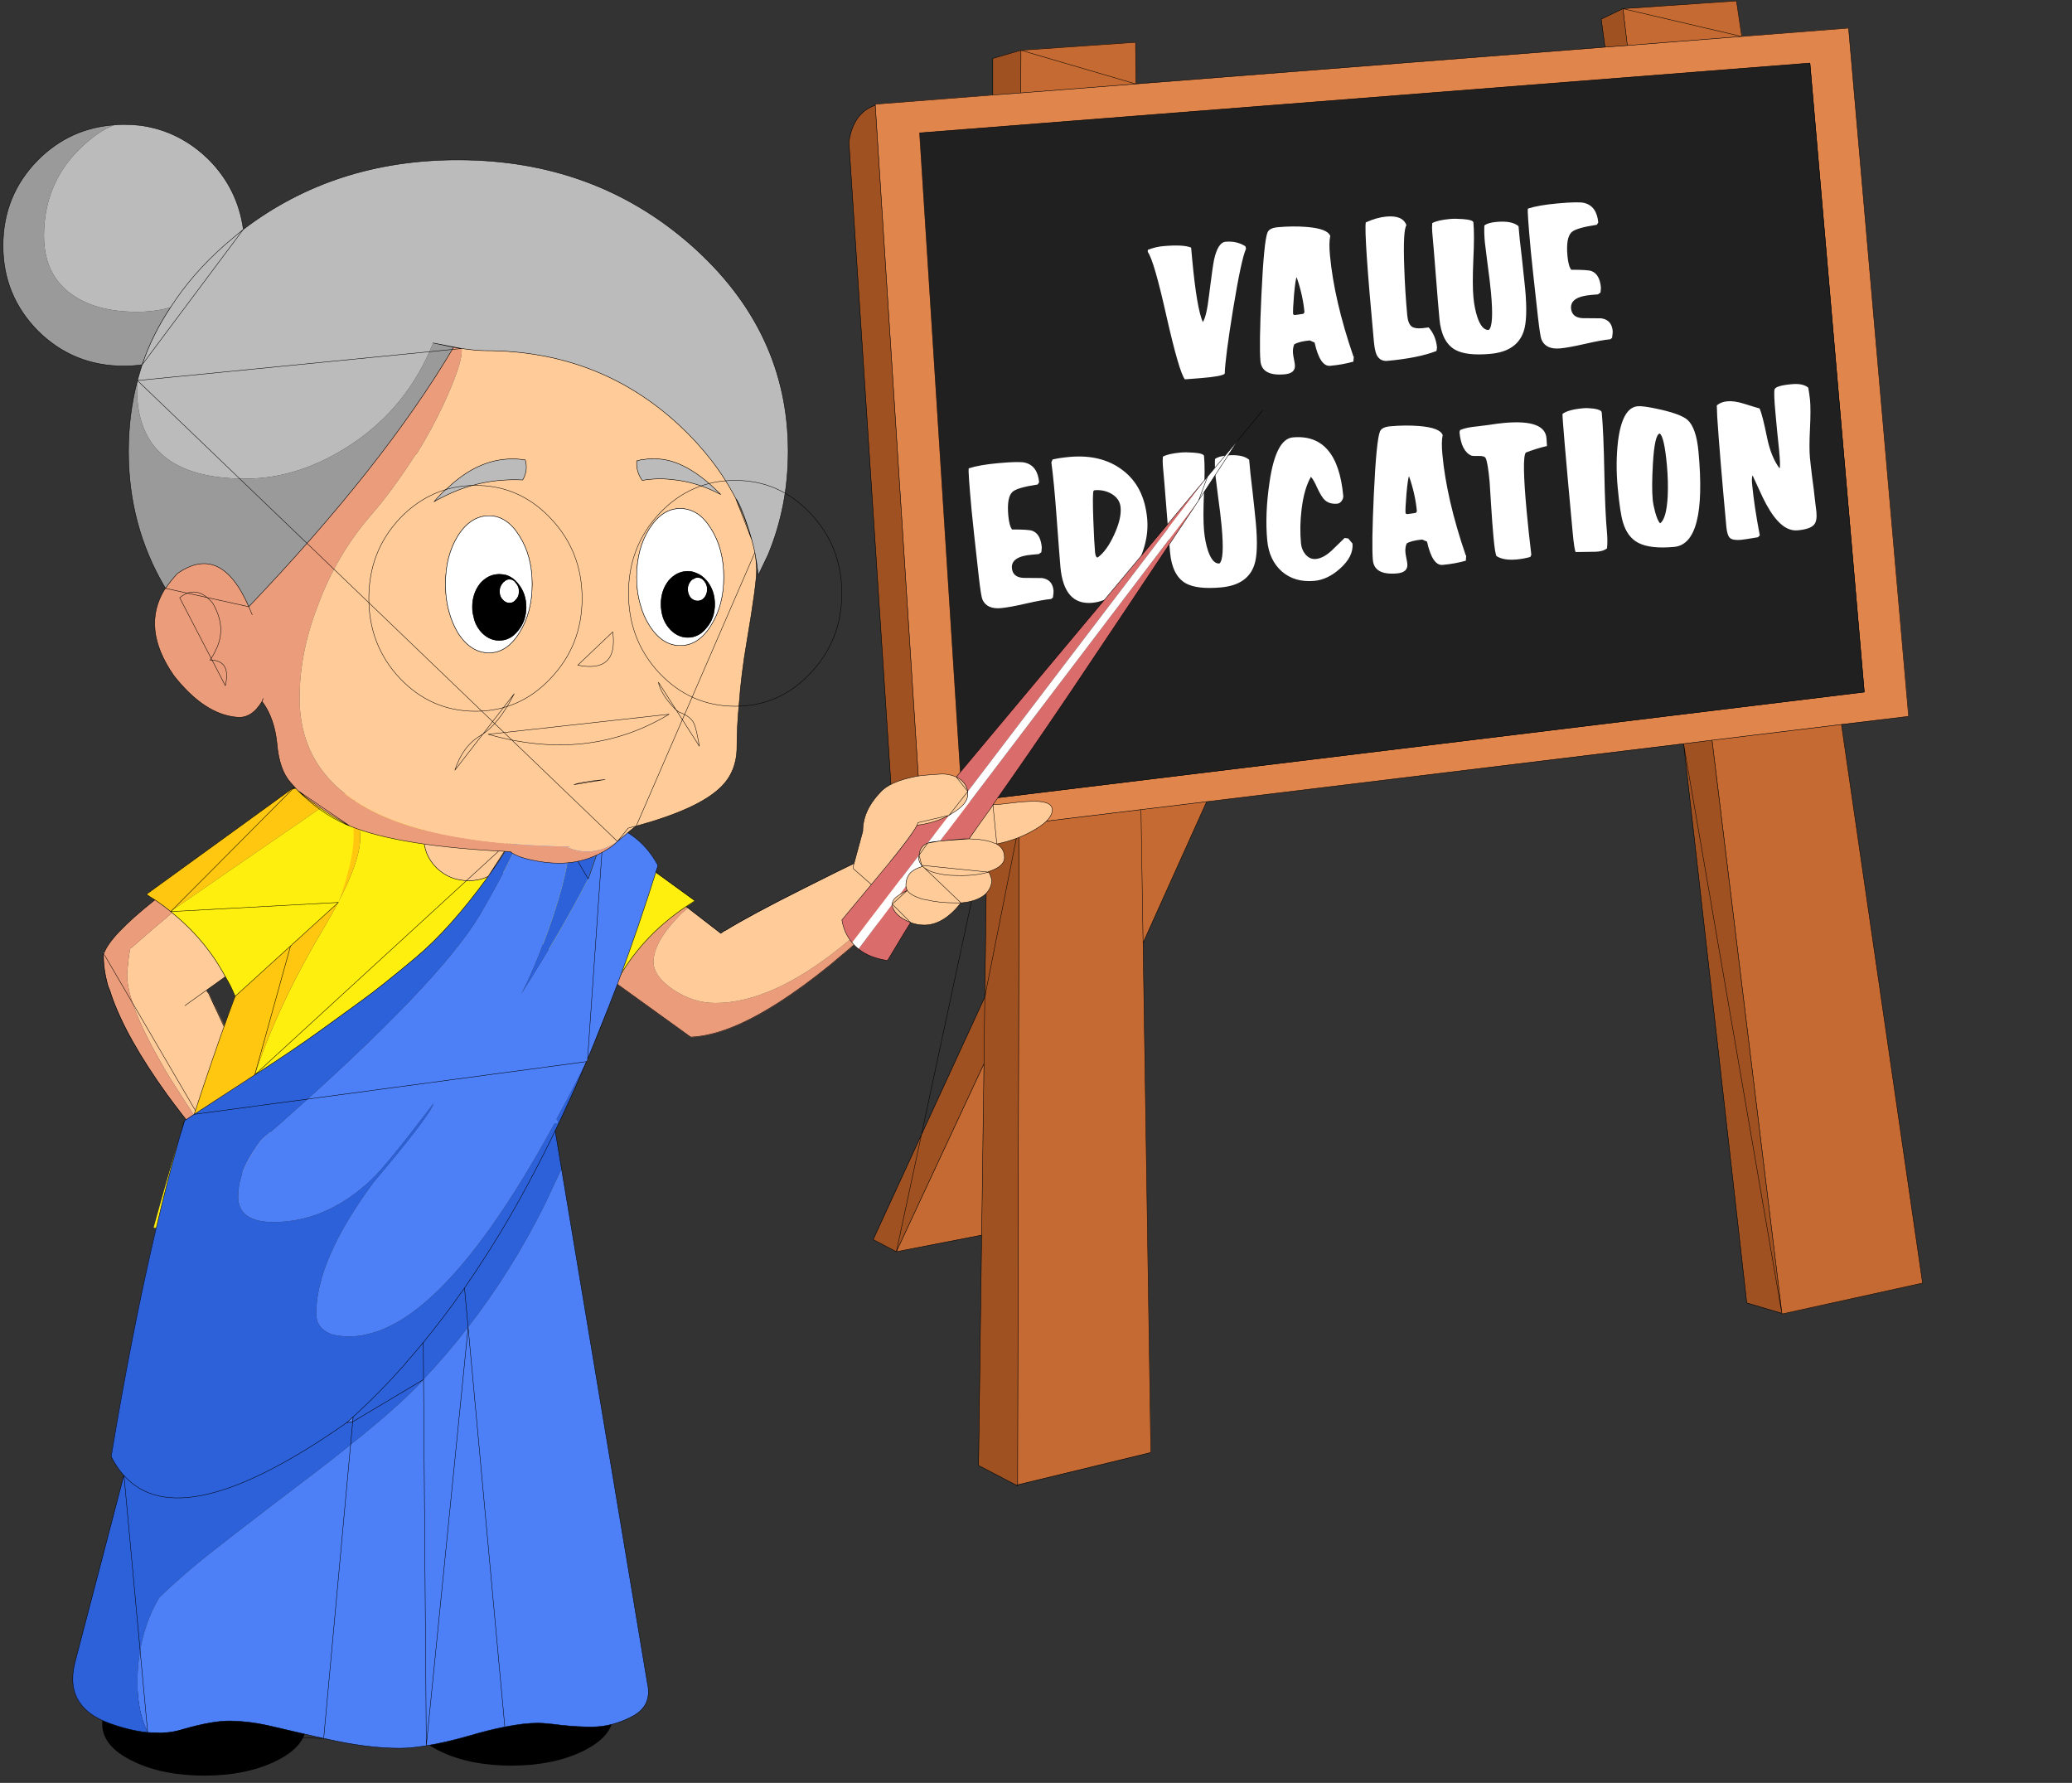 <svg width="179" height="154" viewBox="0 0 179 154" fill="none" xmlns="http://www.w3.org/2000/svg">
<rect x="0" y="0" width="179" height="154" fill="#333333" stroke="none"/>
<g id="ve">
<g id="value_education">
<g id="Layer_2">
<g id="Group">
<g id="Group_2">
<path id="Vector" d="M114.827 54.544L112.615 62.211" stroke="black" stroke-width="0.369" stroke-linecap="round" stroke-linejoin="round"/>
</g>
</g>
<g id="Group_3">
<g id="Group_4">
<g id="Group_5">
<path id="Vector_2" d="M77.437 108.121L84.807 106.676L85.024 91.864L77.437 108.121ZM98.752 81.424L98.571 69.935L88.058 71.2L87.914 128.244L99.402 125.462H99.438L98.752 81.424ZM98.571 69.935L98.752 81.424L104.243 69.249L98.571 69.935ZM98.138 7.255L98.102 3.643L88.203 4.329V8.014L98.138 7.255ZM153.954 113.432V113.504L166.092 110.831L159.084 62.565L147.921 63.938L153.954 113.432ZM140.587 3.932L150.486 3.137L150.016 0.066L140.226 0.752L140.587 3.932Z" fill="#C46A32"/>
<path id="Vector_3" d="M85.024 91.864L85.096 86.12L75.45 107.074L77.437 108.121L85.024 91.864ZM85.096 86.12L85.024 91.864L84.807 106.676L84.554 126.582L87.805 128.28L87.914 128.244L88.058 71.2L85.277 71.561L85.096 86.12ZM75.631 9.098C74.358 9.529 73.599 10.589 73.355 12.277L77.148 70.224C77.428 71.52 78.271 72.158 79.677 72.139L75.631 9.098ZM88.203 8.014V4.329L85.782 5.051V8.194L88.203 8.014ZM147.921 63.938L145.464 64.227L150.919 112.529L153.954 113.432L147.921 63.938ZM138.672 4.076L140.587 3.932L140.226 0.752L138.347 1.656L138.672 4.076Z" fill="#9F5121"/>
<path id="Vector_4" d="M140.587 3.932L138.672 4.076L98.138 7.255L88.203 8.014L85.782 8.194L75.631 8.989V9.098L79.677 72.139V72.247L85.277 71.561L88.058 71.2L98.571 69.935L104.243 69.249L145.464 64.227L147.921 63.938L159.084 62.565L164.9 61.879L159.698 2.414L150.486 3.137L140.587 3.932ZM156.374 5.449L161.071 59.784L83.145 69.285L79.46 11.482L156.374 5.449Z" fill="#E0854C"/>
<path id="Vector_5" d="M161.071 59.784L156.374 5.449L79.46 11.482L83.145 69.285L161.071 59.784Z" fill="#202020"/>
</g>
</g>
<g id="Group_6">
<path id="Vector_6" d="M98.751 81.438L99.419 125.458L99.383 125.476L87.913 128.258M138.653 4.073L140.586 3.929L140.206 0.749L138.328 1.653L138.653 4.073ZM138.653 4.073L98.119 7.252L88.184 8.029L85.763 8.21L75.612 9.004V9.095L79.658 72.154V72.244L85.276 71.558L88.04 71.214L98.57 69.932L104.242 69.245L145.445 64.242L147.901 63.935L159.082 62.58L164.881 61.876L159.697 2.429L150.466 3.152L140.586 3.929L138.653 4.073ZM150.466 3.152L150.015 0.081L140.206 0.749L150.466 3.152ZM161.051 59.78L83.126 69.281L79.441 11.479L156.355 5.446L161.051 59.78ZM153.934 113.446L150.9 112.543L145.445 64.242L153.934 113.446ZM159.082 62.58L166.091 110.827L153.934 113.5V113.446L147.901 63.935L159.082 62.58ZM88.202 4.344L98.101 3.658L98.119 7.252L88.202 4.344ZM88.184 8.029L88.202 4.344L85.763 5.049V8.21L88.184 8.029ZM79.658 72.154C78.252 72.161 77.409 71.517 77.129 70.221L73.336 12.274C73.58 10.586 74.339 9.526 75.612 9.095L79.658 72.154ZM98.57 69.932L98.751 81.438L104.242 69.245L98.57 69.932ZM85.077 86.117L85.005 91.879L84.806 106.691L84.535 126.578L87.805 128.294L87.913 128.258L88.04 71.214L85.077 86.117ZM77.436 108.118L75.431 107.07L85.077 86.117L85.276 71.558L77.436 108.118ZM84.806 106.691L77.436 108.118L85.005 91.879L84.806 106.691ZM87.913 128.258V128.348L87.805 128.294L87.913 128.258Z" stroke="black" stroke-width="0.037" stroke-linecap="round" stroke-linejoin="round"/>
</g>
</g>
<path id="VALUE EDUCATION" d="M107.645 21.483C107.374 22.073 107 23.824 106.522 26.735C106.069 29.523 105.831 31.37 105.806 32.276C105.652 32.434 104.965 32.562 103.745 32.66L102.363 32.767C102.036 32.363 101.507 30.549 100.774 27.326C100.054 24.102 99.515 22.247 99.156 21.761L99.158 21.58C99.624 21.405 100.06 21.3 100.466 21.263C101.637 21.157 102.449 21.199 102.9 21.387L102.996 22.426C103.255 25.222 103.56 27.02 103.911 27.82C104.133 27.487 104.314 26.705 104.453 25.476C104.661 23.818 104.803 22.811 104.879 22.455C105.099 21.447 105.43 20.924 105.872 20.884C106.517 20.825 107.09 20.954 107.589 21.271L107.645 21.483ZM116.952 30.799L116.92 31.236C116.298 31.413 115.628 31.534 114.911 31.598C114.325 31.651 113.878 30.981 113.568 29.587C113.292 29.467 113.153 29.407 113.153 29.407C112.532 29.463 112.084 29.576 111.811 29.745C111.711 29.971 111.675 30.234 111.703 30.532C111.713 30.64 111.74 30.806 111.785 31.031C111.829 31.244 111.856 31.404 111.866 31.512C111.911 32.002 111.617 32.275 110.984 32.332C109.669 32.451 108.971 32.068 108.889 31.184C108.809 30.324 108.838 28.417 108.974 25.465C109.12 22.355 109.297 20.556 109.505 20.068C109.614 19.817 109.908 19.67 110.386 19.627C111.258 19.548 112.083 19.54 112.86 19.602C114.086 19.696 114.773 19.959 114.922 20.392C114.835 20.761 114.826 21.31 114.894 22.039C115.135 24.644 115.808 27.553 116.913 30.767L116.952 30.799ZM112.693 26.973C112.601 25.981 112.375 24.971 112.015 23.944C111.951 24.034 111.877 24.534 111.792 25.446C111.719 26.344 111.692 26.895 111.71 27.098C111.718 27.181 111.782 27.218 111.901 27.207C111.985 27.2 112.104 27.183 112.258 27.157C112.412 27.131 112.525 27.115 112.597 27.108L112.693 26.973ZM124.143 30.024C124.143 30.024 124.128 30.122 124.098 30.317C123.039 30.726 121.625 31.01 119.856 31.17C119.426 31.209 119.115 31.032 118.922 30.64C118.815 30.396 118.737 30.012 118.688 29.486C118.114 23.285 117.881 19.86 117.99 19.211C118.614 18.926 119.207 18.758 119.769 18.707C120.713 18.622 121.291 18.871 121.501 19.454C121.3 19.75 121.237 20.954 121.312 23.068C121.361 24.51 121.447 25.893 121.57 27.22C121.616 27.722 121.749 28.053 121.969 28.214C122.15 28.342 122.449 28.387 122.867 28.35C122.975 28.34 123.16 28.317 123.421 28.282C123.838 28.75 124.079 29.331 124.143 30.024ZM131.757 24.927C131.918 26.671 131.876 27.904 131.629 28.625C131.242 29.78 130.284 30.427 128.754 30.565C127.367 30.691 126.35 30.572 125.702 30.208C124.925 29.76 124.476 28.873 124.353 27.547C124.276 26.722 124.173 25.479 124.044 23.816C123.914 22.153 123.81 20.903 123.733 20.066C123.708 19.803 123.708 19.538 123.731 19.271C124.041 19.099 124.554 18.98 125.271 18.915C125.57 18.889 125.938 18.891 126.374 18.924C126.969 18.967 127.273 19.066 127.288 19.221C127.354 19.938 127.352 21.017 127.28 22.457C127.219 23.884 127.222 24.956 127.289 25.673C127.347 26.307 127.461 26.881 127.629 27.396C127.893 28.167 128.222 28.535 128.617 28.499C128.92 28.255 128.982 27.171 128.804 25.247C128.741 24.566 128.637 23.708 128.493 22.673C128.361 21.637 128.289 21.059 128.278 20.939C128.227 20.39 128.213 19.903 128.234 19.479C128.423 19.318 128.775 19.214 129.289 19.167C130.174 19.087 130.806 19.211 131.186 19.538C131.234 20.196 131.33 21.098 131.472 22.241C131.613 23.506 131.708 24.401 131.757 24.927ZM139.32 28.581C139.33 28.689 139.312 28.889 139.267 29.183L139.116 29.305C138.626 29.349 137.903 29.48 136.947 29.699C135.991 29.918 135.268 30.05 134.778 30.094C133.954 30.168 133.418 29.916 133.171 29.335C133.094 29.149 132.993 28.514 132.868 27.429C132.514 24.256 132.307 22.347 132.248 21.701C132.03 19.348 131.946 18.12 131.997 18.019C132.605 17.82 133.453 17.671 134.541 17.573C135.76 17.462 136.53 17.447 136.85 17.527C137.578 17.702 137.986 18.268 138.074 19.224L137.947 19.416C136.771 19.594 136.049 19.804 135.782 20.045C135.437 20.353 135.314 21.045 135.414 22.12C135.468 22.706 135.577 23.1 135.74 23.302C136.704 23.299 137.286 23.337 137.486 23.415C137.96 23.59 138.233 24.065 138.305 24.841C138.305 24.841 138.294 24.981 138.271 25.26L138.052 25.425L137.478 25.476C136.246 25.576 135.661 25.966 135.724 26.647C135.772 27.161 136.093 27.439 136.688 27.482C137.23 27.481 137.779 27.486 138.334 27.496C138.933 27.586 139.261 27.948 139.32 28.581ZM91.015 51.015C91.025 51.123 91.007 51.323 90.962 51.617L90.811 51.739C90.321 51.783 89.598 51.914 88.642 52.133C87.686 52.352 86.963 52.483 86.473 52.528C85.648 52.602 85.113 52.349 84.866 51.769C84.789 51.583 84.688 50.948 84.563 49.863C84.209 46.69 84.002 44.781 83.942 44.135C83.725 41.781 83.641 40.554 83.692 40.453C84.3 40.254 85.148 40.105 86.236 40.006C87.455 39.896 88.225 39.881 88.545 39.961C89.272 40.136 89.68 40.702 89.769 41.657L89.642 41.85C88.465 42.028 87.744 42.238 87.477 42.479C87.132 42.787 87.009 43.479 87.109 44.554C87.163 45.14 87.272 45.534 87.435 45.736C88.399 45.733 88.981 45.771 89.181 45.849C89.655 46.023 89.928 46.499 90 47.275C90 47.275 89.989 47.415 89.966 47.694L89.746 47.859L89.173 47.91C87.941 48.01 87.356 48.4 87.419 49.081C87.467 49.595 87.788 49.873 88.382 49.916C88.924 49.915 89.473 49.919 90.028 49.93C90.627 50.02 90.956 50.382 91.015 51.015ZM99.104 44.791C99.239 46.249 98.849 47.76 97.933 49.324C96.946 51.028 95.753 51.943 94.355 52.069C92.729 52.216 91.814 51.184 91.61 48.974C91.568 48.52 91.452 47.012 91.263 44.45C91.13 42.619 90.984 41.114 90.827 39.935L90.931 39.691C91.332 39.595 91.819 39.52 92.393 39.469C94.245 39.301 95.781 39.687 97.001 40.625C98.233 41.562 98.934 42.951 99.104 44.791ZM96.809 43.823C96.763 43.321 96.497 42.93 96.013 42.648C95.569 42.399 95.083 42.298 94.557 42.346C94.557 42.346 94.528 42.36 94.471 42.39C94.403 42.565 94.397 43.408 94.452 44.922C94.499 46.207 94.549 47.136 94.602 47.709C94.629 47.996 94.703 48.146 94.824 48.159C95.355 47.774 95.831 47.117 96.251 46.187C96.683 45.256 96.869 44.468 96.809 43.823ZM108.486 45.1C108.648 46.845 108.605 48.078 108.359 48.799C107.972 49.954 107.013 50.601 105.483 50.739C104.097 50.864 103.08 50.745 102.432 50.382C101.655 49.934 101.205 49.047 101.082 47.721C101.006 46.896 100.903 45.653 100.773 43.989C100.643 42.326 100.54 41.077 100.462 40.24C100.438 39.977 100.437 39.712 100.461 39.445C100.77 39.273 101.283 39.154 102.001 39.089C102.299 39.062 102.667 39.065 103.104 39.098C103.699 39.141 104.003 39.24 104.017 39.395C104.084 40.112 104.081 41.191 104.01 42.631C103.949 44.058 103.952 45.13 104.018 45.847C104.077 46.48 104.19 47.055 104.358 47.57C104.623 48.341 104.952 48.709 105.346 48.673C105.649 48.429 105.711 47.345 105.533 45.421C105.47 44.74 105.367 43.882 105.223 42.847C105.091 41.81 105.019 41.233 105.008 41.113C104.957 40.563 104.942 40.077 104.963 39.653C105.153 39.492 105.505 39.387 106.019 39.341C106.903 39.261 107.535 39.385 107.915 39.712C107.964 40.37 108.06 41.271 108.202 42.415C108.343 43.68 108.438 44.575 108.486 45.1ZM116.841 46.949C116.909 47.69 116.554 48.408 115.775 49.105C115.063 49.748 114.319 50.104 113.542 50.175C112.418 50.276 111.484 50.005 110.737 49.361C110.001 48.705 109.581 47.809 109.476 46.674C109.335 45.156 109.403 43.475 109.678 41.631C110.039 39.153 110.709 37.869 111.689 37.781C114.259 37.549 115.71 39.231 116.043 42.828C116.057 42.971 116.01 43.12 115.904 43.274C115.796 43.416 115.671 43.494 115.528 43.507C115.062 43.549 114.689 43.432 114.411 43.156C114.237 42.979 114.039 42.653 113.814 42.18C113.6 41.693 113.413 41.36 113.252 41.182C112.857 41.868 112.588 42.802 112.445 43.984C112.321 44.995 112.304 45.979 112.392 46.935C112.426 47.293 112.551 47.607 112.769 47.877C113.026 48.179 113.327 48.314 113.674 48.283C114.104 48.244 114.558 48.004 115.036 47.564C115.412 47.204 115.788 46.839 116.163 46.468L116.475 46.512L116.841 46.949ZM126.665 47.996L126.633 48.432C126.01 48.609 125.341 48.73 124.624 48.795C124.038 48.847 123.59 48.177 123.28 46.783C123.004 46.663 122.866 46.604 122.866 46.604C122.245 46.66 121.797 46.773 121.524 46.942C121.424 47.168 121.388 47.43 121.416 47.729C121.426 47.836 121.453 48.002 121.498 48.227C121.542 48.44 121.569 48.6 121.579 48.708C121.624 49.198 121.33 49.471 120.697 49.529C119.382 49.647 118.684 49.264 118.602 48.38C118.522 47.52 118.55 45.614 118.687 42.661C118.833 39.552 119.01 37.753 119.217 37.264C119.327 37.013 119.621 36.866 120.099 36.823C120.971 36.744 121.796 36.736 122.573 36.798C123.799 36.893 124.486 37.156 124.634 37.588C124.548 37.958 124.539 38.507 124.606 39.235C124.847 41.84 125.52 44.75 126.625 47.963L126.665 47.996ZM122.406 44.169C122.314 43.178 122.088 42.168 121.728 41.14C121.664 41.23 121.589 41.731 121.505 42.642C121.432 43.54 121.404 44.091 121.423 44.294C121.431 44.378 121.494 44.414 121.614 44.403C121.698 44.396 121.817 44.379 121.971 44.353C122.125 44.327 122.238 44.311 122.31 44.304L122.406 44.169ZM133.602 37.881L133.644 38.528C133.089 38.65 132.48 38.838 131.816 39.091C131.578 39.377 131.602 41.068 131.888 44.163C132 45.37 132.134 46.623 132.291 47.922L132.2 48.111C131.812 48.218 131.421 48.289 131.026 48.325C130.285 48.392 129.71 48.299 129.301 48.047C129.212 47.995 129.117 47.425 129.017 46.338C128.952 45.645 128.882 44.693 128.806 43.483C128.729 42.261 128.69 41.638 128.688 41.614C128.581 40.467 128.464 39.779 128.334 39.55C128.263 39.435 128.071 39.38 127.758 39.385C127.397 39.393 127.18 39.383 127.105 39.353C126.526 39.092 126.186 38.418 126.086 37.331C126.086 37.331 126.104 37.269 126.141 37.145C126.488 36.993 126.973 36.889 127.594 36.833C127.714 36.822 128.047 36.78 128.595 36.707C129.141 36.621 129.594 36.562 129.952 36.53C132.319 36.316 133.535 36.767 133.602 37.881ZM138.374 35.625C138.479 36.76 138.554 38.476 138.598 40.774C138.641 43.059 138.715 44.775 138.821 45.922C138.872 46.472 138.875 46.954 138.829 47.368C138.581 47.559 138.235 47.656 137.789 47.66L136.128 47.684C136.049 47.606 135.958 47.018 135.856 45.919C135.241 39.275 134.952 35.886 134.987 35.75C135.314 35.504 135.908 35.342 136.768 35.264C137.019 35.241 137.315 35.251 137.656 35.292C138.121 35.359 138.36 35.47 138.374 35.625ZM146.732 39.009C147.224 44.326 146.521 47.071 144.62 47.242C143.246 47.367 142.217 47.248 141.532 46.889C140.913 46.571 140.473 45.99 140.214 45.146C140.042 44.583 139.888 43.573 139.753 42.115C139.623 40.717 139.633 39.385 139.78 38.119C140.023 36.181 140.586 35.172 141.471 35.092C141.769 35.065 142.3 35.132 143.062 35.292C144.475 35.586 145.385 35.914 145.792 36.275C146.293 36.736 146.606 37.647 146.732 39.009ZM144.001 40.159C143.85 38.534 143.646 37.631 143.388 37.45C143.09 37.489 142.893 38.35 142.796 40.033C142.717 41.39 142.71 42.427 142.776 43.144C142.804 43.442 142.874 43.803 142.985 44.227C143.13 44.744 143.274 45.069 143.419 45.2C143.781 44.95 143.999 44.178 144.072 42.882C144.112 42.011 144.088 41.103 144.001 40.159ZM156.3 34.007C156.329 34.185 156.352 34.364 156.368 34.543C156.419 35.092 156.418 35.924 156.364 37.037C156.309 38.139 156.307 38.964 156.358 39.514C156.394 39.896 156.459 40.474 156.555 41.249C156.662 42.011 156.733 42.583 156.768 42.965C156.785 43.144 156.812 43.371 156.849 43.644C156.887 43.918 156.91 44.109 156.92 44.216C156.969 44.742 156.901 45.11 156.715 45.319C156.498 45.58 156.025 45.743 155.296 45.809C154.687 45.864 154.107 45.585 153.556 44.972C153.141 44.527 152.718 43.861 152.286 42.972C151.986 42.336 151.692 41.7 151.404 41.063C151.345 41.201 151.33 41.438 151.361 41.772C151.481 43.063 151.703 44.555 152.029 46.248L151.863 46.408C151.092 46.538 150.604 46.612 150.401 46.63C149.935 46.672 149.617 46.617 149.446 46.463C149.287 46.309 149.185 45.993 149.141 45.515C148.759 41.393 148.496 38.223 148.351 36.008C148.333 35.684 148.321 35.354 148.314 35.017C148.548 34.815 148.85 34.697 149.221 34.664C149.615 34.628 150.085 34.694 150.631 34.862C151.438 35.114 151.897 35.254 152.008 35.28C152.173 35.638 152.389 36.474 152.655 37.788C152.879 38.9 153.239 39.789 153.734 40.456C153.799 40.377 153.785 39.836 153.692 38.833C153.663 38.522 153.61 38.009 153.532 37.293C153.464 36.564 153.414 36.026 153.382 35.68C153.277 34.545 153.251 33.866 153.302 33.645C153.354 33.423 153.852 33.27 154.796 33.185C155.442 33.126 155.915 33.228 156.216 33.49L156.3 34.007Z" fill="white"/>
</g>
<g id="FEETS">
<g id="Layer_1">
<g id="Group_7">
<g id="Group_8">
<g id="Group_9">
<path id="Vector_7" d="M23.636 146.059C21.985 145.265 19.994 144.868 17.665 144.868C15.335 144.868 13.345 145.265 11.694 146.059C10.043 146.852 9.217 147.812 9.217 148.939C9.217 150.065 10.043 151.025 11.694 151.818C13.345 152.612 15.335 153.009 17.665 153.009C19.994 153.009 21.985 152.612 23.636 151.818C25.287 151.025 26.112 150.065 26.112 148.939C26.112 147.812 25.287 146.852 23.636 146.059ZM44.197 152.145C46.526 152.145 48.517 151.748 50.168 150.954C51.819 150.161 52.644 149.201 52.644 148.075C52.644 146.948 51.819 145.988 50.168 145.195C48.517 144.401 46.526 144.005 44.197 144.005C41.868 144.005 39.877 144.401 38.226 145.195C36.575 145.988 35.75 146.948 35.75 148.075C35.75 149.201 36.575 150.161 38.226 150.954C39.877 151.748 41.868 152.145 44.197 152.145Z" fill="black"/>
</g>
</g>
<g id="Group_10">
<path id="Vector_8" d="M44.18 152.142C41.85 152.142 39.86 151.745 38.209 150.951C36.558 150.158 35.732 149.198 35.732 148.072C35.732 146.945 36.558 145.985 38.209 145.192C39.86 144.398 41.85 144.001 44.18 144.001C46.509 144.001 48.499 144.398 50.15 145.192C51.801 145.985 52.627 146.945 52.627 148.072C52.627 149.198 51.801 150.158 50.15 150.951C48.499 151.745 46.509 152.142 44.18 152.142ZM23.618 146.056C25.269 146.849 26.095 147.809 26.095 148.935C26.095 150.062 25.269 151.022 23.618 151.815C21.967 152.609 19.977 153.006 17.647 153.006C15.318 153.006 13.328 152.609 11.677 151.815C10.026 151.022 9.2 150.062 9.2 148.935C9.2 147.809 10.026 146.849 11.677 146.056C13.328 145.262 15.318 144.865 17.647 144.865C19.977 144.865 21.967 145.262 23.618 146.056Z" stroke="black" stroke-width="0.737" stroke-linecap="round" stroke-linejoin="round"/>
</g>
</g>
</g>
</g>
<g id="HAND">
<g id="Layer_1_2">
<g id="Group_11">
<g id="Group_12">
<g id="Group_13">
<path id="Vector_9" d="M78.135 76.447C76.537 78.345 74.695 80.139 72.608 81.83C68.61 85.033 65.009 86.635 61.806 86.635C60.529 86.635 59.313 86.25 58.157 85.479C57.025 84.708 56.459 83.913 56.459 83.095C56.459 81.915 57.254 80.53 58.843 78.94C59.048 78.762 59.241 78.594 59.422 78.434L59.277 78.326C56.652 80.084 54.629 82.288 53.208 84.937L59.674 89.597H59.747C60.638 89.549 61.601 89.345 62.637 88.983C62.902 88.887 63.155 88.791 63.395 88.694C65.78 87.707 68.549 85.937 71.705 83.384C72.812 82.468 73.981 81.469 75.209 80.385C76.245 79.446 77.304 78.434 78.388 77.35C78.311 77.024 78.227 76.723 78.135 76.447Z" fill="#EB9D7B"/>
<path id="Vector_10" d="M72.608 81.83C74.695 80.139 76.537 78.345 78.135 76.447C77.543 74.692 76.604 73.825 75.317 73.846C73.126 74.906 71.175 75.869 69.465 76.736C66.43 78.254 64.166 79.47 62.673 80.385H62.637C62.516 80.457 62.396 80.542 62.276 80.638L59.422 78.434C59.241 78.594 59.048 78.762 58.843 78.94C57.254 80.53 56.459 81.914 56.459 83.095C56.459 83.913 57.025 84.708 58.157 85.479C59.313 86.25 60.529 86.635 61.806 86.635C65.009 86.635 68.61 85.033 72.608 81.83Z" fill="#FFCC99"/>
<path id="Vector_11" d="M47.5 68.716L47.427 68.752C46.247 68.343 45.368 68.511 44.79 69.258C44.646 69.547 44.501 69.836 44.357 70.125C43.032 73.039 43.092 76.146 44.537 79.446L52.377 86.635C52.618 86.033 52.895 85.467 53.208 84.937C54.629 82.288 56.652 80.084 59.277 78.326C59.542 78.157 59.795 77.989 60.036 77.82L47.5 68.716Z" fill="#FFEF0F"/>
</g>
</g>
<g id="Group_14">
<path id="Vector_12" d="M53.203 84.916C54.624 82.267 56.647 80.063 59.272 78.305M53.203 84.916C52.89 85.446 52.613 86.012 52.372 86.614L44.533 79.425C43.088 76.125 43.028 73.018 44.352 70.104C44.497 69.815 44.641 69.526 44.786 69.237C45.364 68.49 46.243 68.322 47.423 68.731L47.495 68.695L60.031 77.799C59.79 77.968 59.537 78.136 59.272 78.305L59.417 78.413L62.271 80.617C62.391 80.521 62.512 80.436 62.632 80.364H62.668C64.162 79.449 66.425 78.233 69.46 76.715C71.17 75.848 73.121 74.885 75.313 73.825C76.599 73.804 77.539 74.671 78.13 76.426C78.222 76.702 78.307 77.003 78.383 77.329C77.299 78.413 76.24 79.425 75.204 80.364C73.976 81.448 72.808 82.447 71.7 83.363C68.545 85.916 65.775 87.686 63.391 88.673C63.15 88.77 62.897 88.866 62.632 88.962C61.596 89.323 60.633 89.528 59.742 89.576H59.67L53.203 84.916Z" stroke="black" stroke-width="0.037" stroke-linecap="round" stroke-linejoin="round"/>
</g>
</g>
</g>
</g>
<g id="PALM">
<g id="Layer_1_3">
<g id="Group_15">
<g id="Group_16">
<g id="Group_17">
<path id="Vector_13" d="M77.929 79.315C77.364 78.921 77.081 78.516 77.081 78.098L74.169 81.969C74.808 82.485 75.643 82.816 76.676 82.964C77.585 81.44 78.248 80.347 78.666 79.683C78.42 79.585 78.175 79.462 77.929 79.315ZM78.371 76.919C78.322 76.796 78.285 76.673 78.261 76.55L77.708 77.287C77.855 77.189 78.076 77.066 78.371 76.919ZM80.141 72.827L81.984 70.431C81.148 70.873 80.227 71.156 79.219 71.279C78.9 71.942 77.585 73.65 75.275 76.403C74.538 77.287 73.69 78.307 72.731 79.462C72.854 80.224 73.149 80.875 73.616 81.416L79.403 73.859C79.453 73.343 79.698 72.999 80.141 72.827ZM82.684 67.15C83.2 67.421 83.507 67.826 83.606 68.367L104.322 41.163L82.61 67.114C82.635 67.114 82.659 67.126 82.684 67.15ZM85.707 69.657C85.731 69.608 85.756 69.559 85.78 69.51C87.697 66.806 89.958 63.526 92.563 59.667C95.684 55.023 99.345 49.543 103.548 43.227L81.21 72.643C81.701 72.594 82.389 72.532 83.274 72.458C83.421 72.458 83.569 72.458 83.716 72.458C84.33 71.574 84.994 70.64 85.707 69.657ZM79.551 74.891C79.575 74.867 79.624 74.842 79.698 74.817C79.674 74.793 79.649 74.768 79.624 74.744L79.551 74.891Z" fill="#DB6C6C"/>
<path id="Vector_14" d="M83.016 77.988C82.868 77.988 82.721 77.988 82.573 77.988C81.59 77.988 80.755 77.902 80.067 77.73C79.87 77.705 79.698 77.668 79.551 77.619C78.961 77.422 78.568 77.189 78.371 76.919C78.076 77.066 77.855 77.189 77.708 77.287C77.659 77.312 77.622 77.336 77.597 77.361C77.253 77.582 77.081 77.828 77.081 78.098C77.081 78.516 77.364 78.921 77.929 79.315C78.175 79.462 78.42 79.585 78.666 79.683C79.035 79.831 79.428 79.904 79.846 79.904C80.951 79.904 82.008 79.265 83.016 77.988ZM85.78 69.51C85.756 69.559 85.731 69.608 85.707 69.657C84.994 70.64 84.331 71.574 83.716 72.458C84.674 72.483 85.399 72.606 85.891 72.827C85.965 72.852 86.038 72.876 86.112 72.901C87.316 72.655 88.397 72.249 89.356 71.684C90.388 71.094 90.904 70.517 90.904 69.952C90.904 69.46 90.388 69.215 89.356 69.215C88.791 69.215 88.127 69.264 87.365 69.362C86.604 69.46 86.075 69.51 85.78 69.51ZM79.698 74.817C79.624 74.842 79.575 74.867 79.551 74.891C79.207 74.99 78.912 75.149 78.666 75.37C78.396 75.665 78.261 76.034 78.261 76.476C78.261 76.501 78.261 76.525 78.261 76.55C78.285 76.673 78.322 76.796 78.371 76.919C78.568 77.189 78.961 77.422 79.551 77.619C79.698 77.668 79.87 77.705 80.067 77.73C80.755 77.902 81.59 77.988 82.573 77.988C82.721 77.988 82.868 77.988 83.016 77.988C83.925 77.914 84.625 77.668 85.117 77.25C85.485 76.882 85.67 76.489 85.67 76.071C85.67 75.948 85.621 75.764 85.522 75.518C85.473 75.444 85.436 75.383 85.412 75.334C84.674 75.53 83.925 75.629 83.163 75.629C82.377 75.629 81.849 75.604 81.578 75.555C81.283 75.506 80.988 75.444 80.694 75.37C80.227 75.223 79.895 75.039 79.698 74.817ZM79.403 73.859C79.379 73.933 79.367 74.019 79.367 74.117C79.367 74.338 79.453 74.547 79.624 74.744C79.649 74.768 79.674 74.793 79.698 74.817C79.895 75.039 80.227 75.223 80.694 75.37C80.988 75.444 81.283 75.506 81.578 75.555C81.849 75.604 82.377 75.629 83.163 75.629C83.925 75.629 84.674 75.53 85.412 75.334C85.387 75.334 85.375 75.321 85.375 75.297C86.309 75.002 86.776 74.596 86.776 74.08C86.776 73.564 86.567 73.183 86.149 72.938C86.124 72.938 86.112 72.925 86.112 72.901C86.038 72.876 85.965 72.852 85.891 72.827C85.399 72.606 84.674 72.483 83.716 72.458C83.569 72.458 83.421 72.458 83.274 72.458C82.389 72.532 81.701 72.594 81.21 72.643C80.718 72.692 80.399 72.741 80.251 72.79C80.202 72.815 80.165 72.827 80.141 72.827C79.698 72.999 79.453 73.343 79.403 73.859ZM79.293 71.058C79.293 71.107 79.268 71.18 79.219 71.279C80.227 71.156 81.148 70.873 81.984 70.431C82.057 70.382 82.131 70.333 82.205 70.284C83.139 69.743 83.606 69.19 83.606 68.625C83.606 68.526 83.606 68.441 83.606 68.367C83.507 67.826 83.2 67.421 82.684 67.15C82.659 67.126 82.635 67.114 82.61 67.114C82.217 66.941 81.812 66.855 81.394 66.855C80.141 66.929 79.367 67.003 79.072 67.077C77.573 67.371 76.553 67.838 76.012 68.477C75.029 69.51 74.538 70.615 74.538 71.795L73.727 74.781V75.039L75.275 76.403C77.585 73.65 78.9 71.942 79.219 71.279C79.268 71.18 79.293 71.107 79.293 71.058Z" fill="#FFCC99"/>
<path id="Vector_15" d="M79.366 74.117C79.366 74.019 79.379 73.933 79.403 73.859L73.616 81.416C73.763 81.612 73.948 81.797 74.169 81.969L77.081 78.098C77.081 77.828 77.253 77.582 77.597 77.361C77.622 77.336 77.659 77.312 77.708 77.287L78.261 76.55C78.261 76.525 78.261 76.501 78.261 76.476C78.261 76.034 78.396 75.665 78.666 75.37C78.912 75.149 79.207 74.99 79.551 74.891L79.624 74.744C79.452 74.547 79.366 74.338 79.366 74.117ZM103.548 43.227C104.653 41.532 105.796 39.787 106.976 37.993L104.322 41.163L83.606 68.367C83.606 68.441 83.606 68.526 83.606 68.625C83.606 69.19 83.139 69.743 82.205 70.284C82.131 70.333 82.057 70.382 81.984 70.431L80.141 72.827C80.165 72.827 80.202 72.815 80.251 72.79C80.399 72.741 80.718 72.692 81.21 72.643L103.548 43.227Z" fill="white"/>
</g>
</g>
<g id="Group_18">
<path id="Vector_16" d="M79.219 71.279C78.9 71.942 77.585 73.65 75.275 76.403M103.548 43.227C104.653 41.532 105.796 39.787 106.976 37.993L104.322 41.163L103.548 43.227ZM83.606 68.367C83.606 68.441 83.606 68.526 83.606 68.625C83.606 69.19 83.139 69.743 82.205 70.284C82.131 70.333 82.057 70.382 81.984 70.431L83.606 68.367ZM80.141 72.827C80.165 72.827 80.202 72.815 80.251 72.79C80.399 72.741 80.718 72.692 81.21 72.643L80.141 72.827ZM103.548 43.227C99.345 49.543 95.684 55.023 92.563 59.667C89.958 63.526 87.697 66.806 85.78 69.51C86.075 69.51 86.604 69.46 87.365 69.362C88.127 69.264 88.791 69.215 89.356 69.215C90.388 69.215 90.904 69.46 90.904 69.952C90.904 70.517 90.388 71.094 89.356 71.684C88.397 72.249 87.316 72.655 86.112 72.901C86.112 72.925 86.124 72.938 86.149 72.938C86.567 73.183 86.776 73.564 86.776 74.08C86.776 74.596 86.309 75.002 85.375 75.297C85.375 75.321 85.387 75.334 85.412 75.334C85.436 75.383 85.473 75.444 85.522 75.518C85.621 75.764 85.67 75.948 85.67 76.071C85.67 76.489 85.485 76.882 85.117 77.25C84.625 77.668 83.925 77.914 83.016 77.988C82.008 79.266 80.951 79.904 79.846 79.904C79.428 79.904 79.035 79.831 78.666 79.683C78.248 80.347 77.585 81.44 76.676 82.964C75.643 82.816 74.808 82.485 74.169 81.969C73.948 81.797 73.763 81.612 73.616 81.416C73.149 80.875 72.854 80.224 72.731 79.462C73.69 78.307 74.538 77.287 75.275 76.403L73.727 75.039V74.781L74.538 71.795C74.538 70.615 75.029 69.51 76.012 68.477C76.553 67.838 77.573 67.371 79.072 67.077C79.366 67.003 80.141 66.929 81.394 66.856C81.812 66.856 82.217 66.942 82.61 67.114L104.322 41.163L103.548 43.227ZM106.976 37.993L109.077 35.45L106.976 37.993ZM79.293 71.058C79.293 71.107 79.268 71.18 79.219 71.279C80.227 71.156 81.148 70.873 81.984 70.431L79.293 71.058ZM79.624 74.744C79.453 74.547 79.366 74.338 79.366 74.117C79.366 74.019 79.379 73.933 79.403 73.859L79.624 74.744ZM79.698 74.817C79.624 74.842 79.575 74.867 79.551 74.891C79.207 74.99 78.912 75.149 78.666 75.37C78.396 75.665 78.261 76.034 78.261 76.476C78.261 76.501 78.261 76.525 78.261 76.55C78.285 76.673 78.322 76.796 78.371 76.919C78.568 77.189 78.961 77.422 79.551 77.619C79.698 77.668 79.87 77.705 80.067 77.73C80.755 77.902 81.59 77.988 82.573 77.988C82.721 77.988 82.868 77.988 83.016 77.988L79.698 74.817ZM79.624 74.744C79.649 74.768 79.674 74.793 79.698 74.817C79.895 75.039 80.227 75.223 80.694 75.37C80.988 75.444 81.283 75.506 81.578 75.555C81.848 75.604 82.377 75.629 83.163 75.629C83.925 75.629 84.674 75.53 85.412 75.334L79.624 74.744ZM85.78 69.51C85.756 69.559 85.731 69.608 85.707 69.657C84.994 70.64 84.33 71.574 83.716 72.458C84.674 72.483 85.399 72.606 85.891 72.827C85.965 72.852 86.038 72.876 86.112 72.901L85.78 69.51ZM82.61 67.114C82.635 67.114 82.659 67.126 82.684 67.15C83.2 67.421 83.507 67.826 83.606 68.367L82.61 67.114ZM83.716 72.458C83.569 72.458 83.421 72.458 83.274 72.458C82.389 72.532 81.701 72.594 81.21 72.643L83.716 72.458ZM80.141 72.827C79.698 72.999 79.453 73.343 79.403 73.859L80.141 72.827ZM77.081 78.098C77.081 77.828 77.253 77.582 77.597 77.361C77.622 77.336 77.659 77.312 77.708 77.287C77.855 77.189 78.076 77.066 78.371 76.919L77.081 78.098ZM77.081 78.098C77.081 78.516 77.364 78.921 77.929 79.315C78.175 79.462 78.42 79.585 78.666 79.683L77.081 78.098Z" stroke="black" stroke-width="0.037" stroke-linecap="round" stroke-linejoin="round"/>
</g>
</g>
</g>
</g>
<g id="HAND_2">
<g id="Layer_1_4">
<g id="Group_19">
<g id="Group_20">
<g id="Group_21">
<path id="Vector_17" d="M13.586 82.053C12.864 81.957 12.081 81.932 11.238 81.981C11.142 82.51 11.069 83.076 11.021 83.678C10.756 85.34 11.792 88.17 14.128 92.168C14.441 92.794 16.464 95.925 20.197 101.561C22.509 101.152 23.702 100.213 23.774 98.743C23.774 98.719 23.774 98.695 23.774 98.671C22.81 96.455 21.968 94.468 21.245 92.71C19.896 89.603 18.812 87.267 17.994 85.702L17.957 85.738C17.885 85.569 17.825 85.437 17.777 85.34C17.68 85.1 17.572 84.895 17.452 84.726L17.416 84.69C16.765 83.823 16.091 83.112 15.392 82.558C14.79 82.342 14.188 82.173 13.586 82.053Z" fill="#FFCC99"/>
<path id="Vector_18" d="M11.238 81.981C10.515 82.029 9.757 82.149 8.962 82.342C8.938 83.233 9.07 84.184 9.359 85.196C9.48 85.461 9.576 85.726 9.648 85.991C10.491 88.423 12.093 91.277 14.453 94.553C15.32 95.733 16.271 96.961 17.307 98.238C18.174 99.321 19.113 100.441 20.125 101.597L20.197 101.561C16.464 95.925 14.441 92.794 14.128 92.168C11.792 88.17 10.756 85.34 11.021 83.678C11.069 83.076 11.141 82.51 11.238 81.981Z" fill="#EB9D7B"/>
</g>
</g>
<g id="Group_22">
<path id="Vector_19" d="M20.166 101.546C22.479 101.137 23.671 100.197 23.743 98.728M8.931 82.327C8.907 83.218 9.039 84.169 9.328 85.181C9.449 85.446 9.545 85.711 9.617 85.975C10.46 88.408 12.062 91.262 14.422 94.537C15.289 95.718 16.241 96.946 17.276 98.222C18.143 99.306 19.083 100.426 20.094 101.582L20.166 101.546L8.931 82.327ZM17.385 84.675C16.734 83.808 16.06 83.097 15.362 82.543L17.385 84.675ZM17.421 84.711L17.385 84.675L17.421 84.711ZM17.746 85.325C17.65 85.084 17.541 84.88 17.421 84.711L17.746 85.325ZM17.927 85.723C17.854 85.554 17.794 85.422 17.746 85.325L17.927 85.723ZM17.963 85.686L17.927 85.723L17.963 85.686ZM21.214 92.695C19.865 89.588 18.782 87.252 17.963 85.686L21.214 92.695ZM23.743 98.656C22.78 96.44 21.937 94.453 21.214 92.695L23.743 98.656ZM23.743 98.728C23.743 98.704 23.743 98.68 23.743 98.656V98.728Z" stroke="black" stroke-width="0.037" stroke-linecap="round" stroke-linejoin="round"/>
</g>
<g id="Group_23">
<path id="Vector_20" d="M15.362 82.543C14.759 82.327 14.157 82.158 13.555 82.038M11.207 81.966C10.485 82.014 9.726 82.134 8.931 82.327L11.207 81.966ZM13.555 82.038C12.833 81.941 12.05 81.917 11.207 81.966L13.555 82.038Z" stroke="white" stroke-width="0.037" stroke-linecap="round" stroke-linejoin="round"/>
</g>
</g>
</g>
</g>
<g id="BODY">
<g id="Layer_1_5">
<g id="Group_24">
<g id="Group_25">
<g id="Group_26">
<path id="Vector_21" d="M48.513 100.952C48.115 101.799 47.623 102.843 47.039 104.085C45.164 107.851 42.965 111.365 40.441 114.628L43.611 149.167C44.714 148.946 45.672 148.835 46.486 148.835C46.879 148.835 47.555 148.897 48.513 149.02C49.447 149.118 50.307 149.167 51.094 149.167C52.321 149.166 53.5 148.859 54.632 148.245C55.793 147.634 56.223 146.676 55.923 145.37L48.513 100.952ZM40.441 114.628C39.23 116.2 37.94 117.711 36.57 119.162L36.828 150.789C37.897 150.619 39.126 150.336 40.514 149.941C41.649 149.604 42.681 149.346 43.611 149.167L40.441 114.628ZM30.267 124.802C29.32 125.579 28.288 126.39 27.171 127.234C21.469 131.559 17.98 134.263 16.702 135.344C15.652 136.231 14.669 137.115 13.753 137.998C12.5 140.129 11.873 142.587 11.873 145.37C11.873 147.003 12.168 148.429 12.758 149.646C13.838 149.753 14.821 149.667 15.707 149.388C17.498 148.873 18.912 148.627 19.946 148.651C21.005 148.674 22.049 148.797 23.079 149.02C24.134 149.266 25.756 149.647 27.945 150.162L30.267 124.802ZM30.451 122.811L30.488 122.369C30.32 122.546 30.135 122.718 29.935 122.885L30.451 122.811ZM36.57 119.162C36.541 119.212 36.505 119.262 36.46 119.309C35.014 120.846 32.949 122.677 30.267 124.802L27.945 150.162C28.026 150.171 28.099 150.184 28.166 150.199C30.525 150.74 32.651 151.01 34.543 151.01C35.2 151.01 35.962 150.936 36.828 150.789L36.57 119.162ZM24.259 97.008C23.981 97.252 23.698 97.498 23.411 97.745C23.157 97.967 22.899 98.188 22.637 98.409C22.39 98.706 22.12 99.087 21.826 99.552C20.99 100.854 20.573 102.12 20.573 103.348C20.573 104.823 21.592 105.56 23.632 105.56C26.679 105.56 29.505 104.331 32.11 101.874C32.973 101.059 34.755 98.872 37.455 95.312C37.236 96.025 35.515 98.286 32.294 102.095C28.977 106.567 27.318 110.364 27.318 113.485C27.318 114.302 27.736 114.879 28.571 115.218C28.601 115.235 28.625 115.247 28.645 115.254C29.633 115.506 30.653 115.506 31.705 115.254C36.468 114.2 41.875 108.118 47.924 97.008C47.947 97.037 47.984 97.062 48.034 97.082L48.218 97.008C48.218 96.862 48.169 96.752 48.071 96.676C48.93 95.125 49.79 93.466 50.651 91.7C50.694 91.628 50.731 91.555 50.762 91.479C51.138 90.58 51.507 89.659 51.868 88.714C52.357 87.54 52.836 86.336 53.305 85.102C54.531 81.823 55.71 78.37 56.844 74.744C55.995 73.179 54.803 72.073 53.269 71.426L53.195 71.353L52.126 71.537C52.185 71.591 52.234 71.64 52.273 71.684L50.799 75.923C49.402 78.671 47.473 81.989 45.012 85.876C45.697 84.629 46.496 82.749 47.408 80.236C48.661 76.697 49.288 73.933 49.288 71.942C49.288 71.082 49.238 70.529 49.14 70.284C49.042 70.038 48.845 69.915 48.55 69.915C47.936 69.915 47.211 70.161 46.376 70.652C45.974 70.893 45.63 71.126 45.343 71.353C44.536 73.415 43.234 75.983 41.436 79.057C39.102 82.964 33.376 88.948 24.259 97.008Z" fill="#4D80F7"/>
<path id="Vector_22" d="M35.096 117.687C35.047 117.736 35.01 117.786 34.985 117.835C33.536 119.472 32.037 120.984 30.488 122.369L30.451 122.811L30.267 124.802C32.949 122.677 35.014 120.846 36.46 119.309C36.505 119.262 36.541 119.212 36.57 119.162V115.955C36.083 116.546 35.592 117.124 35.096 117.687ZM40.109 111.237C38.964 112.904 37.784 114.477 36.57 115.955V119.162C37.94 117.711 39.23 116.2 40.441 114.628L40.109 111.237ZM43.242 106.445C42.819 107.145 42.389 107.833 41.952 108.509C41.354 109.449 40.74 110.359 40.109 111.237L40.441 114.628C42.965 111.365 45.164 107.851 47.039 104.085C47.623 102.843 48.115 101.799 48.513 100.952L47.961 97.672C46.455 100.794 44.883 103.718 43.242 106.445ZM10.694 127.456L10.657 127.603L6.455 143.675C6.135 145.006 6.258 146.112 6.823 146.992C7.325 147.762 8.148 148.364 9.293 148.798C10.542 149.261 11.697 149.544 12.758 149.646C12.168 148.429 11.873 147.003 11.873 145.37C11.873 142.587 12.5 140.129 13.753 137.998C14.669 137.115 15.652 136.231 16.702 135.344C17.98 134.263 21.469 131.559 27.171 127.234C28.288 126.39 29.32 125.579 30.267 124.802L30.451 122.811L29.935 122.885C20.398 129.583 13.984 131.107 10.694 127.456ZM16.776 96.234L15.928 96.787C15.804 97.243 15.669 97.697 15.523 98.151L15.412 98.593C14.753 100.931 14.114 103.425 13.495 106.076C13.49 106.099 13.477 106.123 13.458 106.15C12.1 111.954 10.81 118.503 9.588 125.797C9.916 126.442 10.285 126.995 10.694 127.456C13.984 131.107 20.398 129.583 29.935 122.885C30.135 122.718 30.32 122.546 30.488 122.369C32.037 120.984 33.536 119.472 34.985 117.835C35.01 117.786 35.047 117.736 35.096 117.687C35.592 117.124 36.083 116.546 36.57 115.955C37.784 114.477 38.964 112.904 40.109 111.237C40.74 110.359 41.354 109.449 41.952 108.509C42.389 107.833 42.819 107.145 43.242 106.445C44.883 103.718 46.455 100.794 47.961 97.672C48.883 95.759 49.78 93.768 50.651 91.7C49.79 93.466 48.93 95.125 48.071 96.676C48.169 96.752 48.218 96.862 48.218 97.008L48.034 97.082C47.984 97.062 47.947 97.037 47.924 97.008C41.875 108.118 36.468 114.2 31.705 115.254C30.653 115.506 29.633 115.506 28.645 115.254C28.625 115.247 28.601 115.234 28.571 115.218C27.736 114.879 27.318 114.302 27.318 113.485C27.318 110.364 28.977 106.567 32.294 102.095C35.515 98.286 37.236 96.025 37.455 95.312C34.755 98.872 32.973 101.059 32.11 101.874C29.505 104.331 26.679 105.56 23.632 105.56C21.592 105.56 20.573 104.823 20.573 103.348C20.573 102.12 20.99 100.854 21.826 99.552C22.12 99.087 22.39 98.706 22.637 98.409C22.899 98.188 23.157 97.967 23.411 97.745C23.698 97.498 23.981 97.252 24.259 97.008C33.376 88.948 39.102 82.964 41.436 79.057C43.234 75.983 44.536 73.415 45.343 71.353C45.63 71.126 45.974 70.893 46.376 70.652C47.211 70.161 47.936 69.915 48.55 69.915C48.845 69.915 49.042 70.038 49.14 70.284C49.238 70.529 49.288 71.082 49.288 71.942C49.288 73.933 48.661 76.697 47.408 80.236C46.496 82.749 45.697 84.629 45.012 85.876C47.473 81.989 49.402 78.671 50.799 75.923L52.273 71.684C52.234 71.64 52.185 71.591 52.126 71.537C50.276 69.543 48.445 68.622 46.633 68.772C46.462 68.801 46.29 68.825 46.117 68.846C46.094 68.865 46.07 68.877 46.044 68.883C45.603 69.907 45.123 70.903 44.606 71.869C44.508 72.039 44.409 72.211 44.311 72.385C43.658 73.539 42.945 74.644 42.173 75.702C40.001 78.7 37.912 81.035 35.907 82.706C33.896 84.394 32.385 85.599 31.373 86.318C30.363 87.067 29.11 87.976 27.613 89.046C26.113 90.137 24.246 91.403 22.01 92.843L16.776 96.234Z" fill="#2D61D9"/>
<path id="Vector_23" d="M13.274 106.039C13.345 106.051 13.419 106.063 13.495 106.076C14.114 103.425 14.753 100.931 15.412 98.593C14.705 100.941 13.993 103.423 13.274 106.039ZM42.726 69.178C42.898 69.301 43.058 69.436 43.205 69.583C43.943 70.32 44.311 71.23 44.311 72.311C44.311 72.335 44.311 72.359 44.311 72.385C44.409 72.211 44.508 72.039 44.606 71.869C45.123 70.903 45.603 69.907 46.044 68.883C46.07 68.877 46.094 68.865 46.117 68.846C46.29 68.825 46.462 68.801 46.633 68.772C46.492 68.663 46.345 68.553 46.191 68.441C45.369 67.845 44.362 67.378 43.169 67.04C36.877 66.008 32.098 66.72 28.829 69.178C28.756 69.251 28.67 69.325 28.571 69.399C28.545 69.424 28.52 69.448 28.498 69.473C28.556 69.473 28.618 69.473 28.682 69.473C29.493 69.473 30.083 69.657 30.451 70.025C30.894 70.468 31.115 71.266 31.115 72.421C31.115 74.043 30.046 76.661 27.908 80.273C25.283 84.694 23.317 88.884 22.01 92.843C24.246 91.403 26.113 90.137 27.613 89.046C29.11 87.976 30.363 87.067 31.373 86.318C32.385 85.599 33.896 84.394 35.907 82.706C37.912 81.035 40.001 78.7 42.173 75.702C41.666 75.948 41.101 76.071 40.478 76.071C39.396 76.071 38.475 75.702 37.713 74.965C36.976 74.228 36.607 73.343 36.607 72.311C36.607 71.23 36.976 70.32 37.713 69.583C37.861 69.436 38.02 69.301 38.192 69.178C38.831 68.735 39.593 68.514 40.478 68.514C41.313 68.514 42.063 68.735 42.726 69.178Z" fill="#FFEF0F"/>
<path id="Vector_24" d="M30.451 70.025C30.083 69.657 29.493 69.473 28.682 69.473C28.618 69.473 28.556 69.473 28.498 69.473C28.405 69.56 28.307 69.646 28.203 69.731C28.11 69.847 28.012 69.958 27.908 70.062C24.64 74.736 20.929 83.46 16.776 96.234L22.01 92.843C23.317 88.884 25.283 84.694 27.908 80.273C30.046 76.661 31.115 74.043 31.115 72.421C31.115 71.266 30.894 70.468 30.451 70.025Z" fill="#FFC70F"/>
<path id="Vector_25" d="M43.205 69.583C43.058 69.436 42.898 69.301 42.726 69.178C42.063 68.735 41.313 68.514 40.478 68.514C39.593 68.514 38.831 68.735 38.192 69.178C38.02 69.301 37.861 69.436 37.713 69.583C36.976 70.32 36.607 71.23 36.607 72.311C36.607 73.343 36.976 74.228 37.713 74.965C38.475 75.702 39.396 76.071 40.478 76.071C41.1 76.071 41.666 75.948 42.173 75.702C42.945 74.644 43.658 73.539 44.311 72.385C44.311 72.359 44.311 72.335 44.311 72.311C44.311 71.23 43.943 70.32 43.205 69.583Z" fill="#FFCC99"/>
</g>
</g>
<g id="Group_27">
<path id="Vector_26" d="M43.611 149.167C44.714 148.946 45.672 148.835 46.486 148.835C46.879 148.835 47.555 148.897 48.513 149.02C49.447 149.118 50.307 149.167 51.094 149.167C52.321 149.166 53.506 148.859 54.651 148.245C55.799 147.634 56.223 146.676 55.923 145.37L48.513 100.971M42.173 75.702C41.666 75.948 41.101 76.071 40.478 76.071C39.396 76.071 38.475 75.702 37.713 74.965C36.976 74.228 36.607 73.343 36.607 72.311C36.607 71.23 36.976 70.32 37.713 69.583C37.861 69.436 38.02 69.301 38.192 69.178C38.831 68.735 39.593 68.514 40.478 68.514C41.313 68.514 42.063 68.735 42.726 69.178C42.898 69.301 43.058 69.436 43.205 69.583C43.943 70.32 44.311 71.23 44.311 72.311C44.311 72.335 44.311 72.359 44.311 72.385C44.409 72.211 44.508 72.039 44.606 71.869C45.123 70.903 45.603 69.907 46.044 68.883C46.07 68.877 46.094 68.871 46.117 68.864C46.29 68.831 46.462 68.807 46.633 68.791L42.173 75.702ZM43.169 67.04C36.877 66.008 32.098 66.72 28.829 69.178C28.756 69.251 28.67 69.325 28.571 69.399C28.545 69.424 28.52 69.448 28.498 69.473L43.169 67.04ZM22.01 92.843C24.246 91.403 26.113 90.143 27.613 89.064C29.11 87.983 30.363 87.073 31.373 86.337C32.385 85.605 33.896 84.4 35.907 82.724C37.912 81.041 40.001 78.7 42.173 75.702C42.945 74.644 43.658 73.539 44.311 72.385L22.01 92.843ZM28.498 69.473C28.405 69.56 28.313 69.652 28.221 69.749C28.116 69.854 28.012 69.964 27.908 70.081C24.64 74.743 20.929 83.466 16.776 96.252L22.01 92.843L28.498 69.473ZM16.776 96.252L15.946 96.805C15.81 97.249 15.675 97.697 15.541 98.151L15.412 98.593C14.753 100.931 14.114 103.425 13.495 106.076C13.49 106.099 13.484 106.123 13.477 106.15C12.106 111.954 10.816 118.509 9.606 125.815C9.923 126.449 10.291 126.995 10.712 127.456C13.99 131.107 20.404 129.583 29.954 122.885C30.141 122.718 30.326 122.552 30.507 122.387C32.043 120.99 33.536 119.473 34.985 117.835C35.01 117.786 35.047 117.736 35.096 117.687C35.592 117.124 36.083 116.546 36.57 115.955C37.784 114.477 38.97 112.91 40.127 111.255C40.746 110.365 41.354 109.449 41.952 108.509C42.389 107.833 42.819 107.145 43.242 106.445C44.883 103.718 46.455 100.794 47.961 97.672C48.883 95.759 49.786 93.768 50.67 91.7L16.776 96.252ZM50.817 75.923L52.292 71.703C52.24 71.646 52.191 71.591 52.144 71.537C50.282 69.543 48.445 68.628 46.633 68.791L50.817 75.923ZM15.946 96.805C15.935 96.82 15.922 96.833 15.909 96.842C15.783 97.272 15.66 97.708 15.541 98.151L15.946 96.805ZM12.758 149.646C11.697 149.544 10.548 149.261 9.311 148.798C8.154 148.364 7.331 147.762 6.842 146.992C6.264 146.112 6.135 145.006 6.455 143.675L10.657 127.603L10.712 127.456L12.758 149.646ZM40.441 114.646L40.127 111.255L40.441 114.646ZM36.57 115.955L36.589 119.162L36.57 115.955ZM30.47 122.811L30.285 124.82L27.963 150.162C28.032 150.171 28.099 150.184 28.166 150.199C30.525 150.74 32.651 151.01 34.543 151.01C35.2 151.01 35.962 150.936 36.828 150.789L36.589 119.162L30.47 122.811ZM48.513 100.971L47.961 97.672L48.513 100.971ZM29.954 122.885L30.47 122.811L30.507 122.387L29.954 122.885ZM12.758 149.646C13.838 149.753 14.827 149.673 15.725 149.407C17.505 148.879 18.918 148.627 19.964 148.651C21.011 148.674 22.055 148.803 23.098 149.038C24.14 149.272 25.762 149.647 27.963 150.162L12.758 149.646ZM36.828 150.789C37.897 150.619 39.126 150.336 40.514 149.941C41.649 149.604 42.681 149.346 43.611 149.167L40.441 114.646L36.828 150.789ZM50.762 91.479C51.138 90.58 51.513 89.665 51.886 88.733C52.363 87.546 52.836 86.336 53.305 85.102C54.531 81.823 55.71 78.376 56.844 74.762C55.995 73.185 54.803 72.073 53.269 71.426L53.195 71.353L52.144 71.537L50.762 91.479Z" stroke="black" stroke-width="0.037" stroke-linecap="round" stroke-linejoin="round"/>
</g>
</g>
</g>
</g>
<g id="HAN">
<g id="Layer_1_6">
<g id="Group_28">
<g id="Group_29">
<g id="Group_30">
<path id="Vector_27" d="M14.859 78.835C14.736 78.958 14.576 79.106 14.38 79.278C13.771 79.765 12.726 80.662 11.246 81.969C11.235 81.982 11.223 81.994 11.21 82.005L15.928 86.245C15.953 86.466 15.965 86.675 15.965 86.871L19.467 84.365C18.336 82.251 16.8 80.408 14.859 78.835ZM14.269 82.558C14.711 82.976 15.117 83.455 15.486 83.996C15.682 84.586 15.817 85.237 15.891 85.95C14.343 83.271 13.802 82.141 14.269 82.558Z" fill="#FFCC99"/>
<path id="Vector_28" d="M14.859 78.835C14.823 78.805 14.786 78.768 14.748 78.725C14.315 78.379 13.861 78.047 13.384 77.73C10.755 79.818 9.281 81.379 8.961 82.411C9.735 82.87 10.484 82.735 11.21 82.005C11.223 81.994 11.235 81.982 11.246 81.969C12.726 80.662 13.771 79.765 14.38 79.278C14.576 79.106 14.736 78.958 14.859 78.835Z" fill="#EB9D7B"/>
<path id="Vector_29" d="M29.087 68.846L29.161 68.588C29.017 68.403 28.623 68.219 27.982 68.035C27.34 67.854 26.431 67.903 25.254 68.182L25.512 67.924L12.647 77.25C12.893 77.422 13.139 77.582 13.384 77.73C13.861 78.047 14.315 78.379 14.748 78.725C16.295 77.644 21.074 74.351 29.087 68.846Z" fill="#FFC70F"/>
<path id="Vector_30" d="M29.161 68.588L29.087 68.846C21.074 74.351 16.295 77.644 14.748 78.725C14.786 78.768 14.823 78.805 14.859 78.835C16.8 80.408 18.336 82.251 19.467 84.365C19.786 84.881 20.069 85.446 20.314 86.06L29.235 77.951C30.575 74.296 30.895 71.728 30.193 70.247C29.52 68.785 29.176 68.233 29.161 68.588Z" fill="#FFEF0F"/>
</g>
</g>
<g id="Group_31">
<path id="Vector_31" d="M13.384 77.73C10.755 79.818 9.281 81.379 8.961 82.411M14.748 78.743C14.786 78.774 14.823 78.805 14.859 78.835C16.8 80.408 18.336 82.251 19.467 84.365C19.786 84.881 20.069 85.446 20.314 86.06L29.235 77.951L14.748 78.743ZM25.254 68.182L25.512 67.924L12.647 77.25C12.893 77.422 13.139 77.582 13.384 77.73C13.861 78.047 14.315 78.385 14.748 78.743L25.254 68.182ZM15.965 86.871L19.467 84.365L15.965 86.871Z" stroke="black" stroke-width="0.037" stroke-linecap="round" stroke-linejoin="round"/>
</g>
</g>
</g>
</g>
<g id="HEAD">
<g id="Layer_1_7">
<g id="Group_32">
<g id="Group_33">
<g id="Group_34">
<path id="Vector_32" d="M3.801 20.373C3.801 22.609 4.599 24.293 6.197 25.423C7.597 26.431 9.477 26.934 11.836 26.934C12.647 26.934 13.397 26.861 14.085 26.713C14.306 26.664 14.527 26.603 14.748 26.529C15.977 24.612 17.525 22.831 19.393 21.184C19.933 20.717 20.474 20.263 21.015 19.82V19.783C20.695 17.473 19.712 15.483 18.066 13.812C16.346 12.116 14.343 11.121 12.057 10.826C11.591 10.777 11.136 10.752 10.694 10.752C10.423 10.752 10.165 10.765 9.92 10.789C8.986 11.109 7.966 11.809 6.86 12.89C4.82 14.905 3.801 17.4 3.801 20.373ZM64.954 46.655C64.855 46.287 64.733 45.881 64.585 45.439C64.167 44.161 63.823 43.362 63.553 43.043C64.118 44.198 64.585 45.402 64.954 46.655ZM58.945 40.205C58.282 39.885 57.63 39.701 56.992 39.652C56.525 39.603 56.07 39.615 55.628 39.689C55.456 39.689 55.284 39.725 55.112 39.799H55.001C55.001 39.922 55.001 40.045 55.001 40.168C55.026 40.635 55.185 41.077 55.48 41.495C56.34 41.347 57.188 41.323 58.024 41.421C59.449 41.544 60.862 41.974 62.263 42.711C61.108 41.532 60.002 40.696 58.945 40.205ZM45.233 39.725C45.036 39.676 44.852 39.652 44.68 39.652C42.566 39.529 40.576 40.352 38.708 42.121C38.291 42.465 37.885 42.871 37.492 43.338C37.688 43.215 37.897 43.104 38.118 43.006C40.306 41.851 42.653 41.335 45.159 41.458C45.478 40.893 45.552 40.315 45.38 39.725H45.233ZM39.888 30.105C40.748 30.227 41.424 30.289 41.915 30.289C48.452 30.289 54.03 32.427 58.65 36.703C60.739 38.644 62.373 40.758 63.553 43.043C63.823 43.362 64.167 44.161 64.585 45.439C64.733 45.881 64.855 46.287 64.954 46.655C65.052 47.024 65.138 47.38 65.212 47.724C65.335 48.363 65.433 49.002 65.507 49.641C65.531 49.641 65.543 49.629 65.543 49.604C65.814 49.039 66.084 48.474 66.354 47.909C67.509 45.132 68.087 42.158 68.087 38.988C68.087 32.058 65.298 26.124 59.719 21.184C54.141 16.269 47.42 13.812 39.556 13.812C32.454 13.812 26.274 15.815 21.015 19.82C20.474 20.263 19.933 20.717 19.393 21.184C17.525 22.831 15.977 24.612 14.748 26.529C13.692 28.102 12.868 29.761 12.279 31.505C12.131 31.972 11.996 32.427 11.873 32.869C11.849 33.115 11.836 33.361 11.836 33.606C11.836 38.767 14.957 41.347 21.199 41.347C24.32 41.347 27.38 40.352 30.378 38.362C33.597 36.224 35.944 33.312 37.418 29.625C38.106 29.773 38.696 29.896 39.188 29.994C39.433 30.043 39.667 30.08 39.888 30.105Z" fill="#BBBBBB"/>
<path id="Vector_33" d="M3.284 13.812C1.269 15.851 0.262 18.321 0.262 21.221C0.262 24.096 1.269 26.554 3.284 28.593C5.324 30.608 7.794 31.616 10.694 31.616C11.136 31.616 11.591 31.591 12.057 31.542C12.131 31.518 12.205 31.505 12.279 31.505C12.868 29.761 13.692 28.102 14.748 26.529C14.527 26.603 14.306 26.664 14.085 26.713C13.397 26.861 12.647 26.934 11.836 26.934C9.477 26.934 7.597 26.431 6.197 25.423C4.599 24.293 3.801 22.609 3.801 20.373C3.801 17.4 4.82 14.905 6.86 12.89C7.966 11.809 8.986 11.109 9.92 10.789C7.339 10.961 5.128 11.969 3.284 13.812ZM39.188 29.994C38.696 29.896 38.106 29.773 37.418 29.625C35.944 33.312 33.597 36.224 30.378 38.362C27.38 40.352 24.32 41.347 21.199 41.347C14.957 41.347 11.836 38.767 11.836 33.606C11.836 33.361 11.849 33.115 11.873 32.869C11.357 34.835 11.099 36.875 11.099 38.988C11.099 43.264 12.143 47.171 14.232 50.71C14.257 50.735 14.281 50.772 14.306 50.821C14.601 50.378 14.945 49.948 15.338 49.531C17.845 47.786 19.897 48.744 21.494 52.406C29.259 44.272 35.157 36.801 39.188 29.994Z" fill="#9A9A9A"/>
<path id="Vector_34" d="M39.888 30.105C39.667 30.08 39.433 30.043 39.188 29.994C35.157 36.801 29.259 44.272 21.494 52.406C21.592 52.627 21.691 52.86 21.789 53.106C21.691 52.86 21.592 52.627 21.494 52.406C19.897 48.744 17.845 47.786 15.338 49.531C14.945 49.948 14.601 50.378 14.306 50.821C14.281 50.845 14.257 50.87 14.232 50.894C12.856 53.131 13.114 55.613 15.006 58.34C16.776 60.601 18.607 61.805 20.499 61.953C21.334 62.027 22.047 61.572 22.637 60.589C22.661 60.491 22.698 60.405 22.747 60.331C22.698 60.405 22.661 60.491 22.637 60.589C22.661 60.638 22.698 60.687 22.747 60.736C23.386 61.646 23.779 62.801 23.927 64.201C24.05 65.7 24.431 66.819 25.07 67.556C25.291 67.802 25.512 68.047 25.733 68.293C27.158 69.497 28.657 70.517 30.23 71.353C33.13 72.532 37.75 73.269 44.09 73.564C44.262 73.712 44.508 73.847 44.827 73.97C45.147 74.093 45.54 74.203 46.007 74.301C46.793 74.474 47.567 74.559 48.329 74.559C50 74.559 51.536 74.056 52.937 73.048C53.084 72.925 53.219 72.802 53.342 72.68C51.892 73.638 50.455 73.81 49.029 73.196C49.103 73.171 49.177 73.147 49.251 73.122C49.103 73.122 48.968 73.122 48.845 73.122C42.923 72.999 38.192 72.323 34.654 71.094C28.805 69.055 25.881 65.455 25.881 60.294C25.881 57.689 26.409 55.023 27.466 52.295C28.547 49.371 30.083 46.766 32.073 44.481C33.253 43.129 34.518 41.409 35.87 39.32C35.919 39.271 35.968 39.222 36.017 39.172C36.853 37.821 37.602 36.445 38.266 35.044C39.347 32.709 39.888 31.149 39.888 30.363C39.888 30.264 39.888 30.178 39.888 30.105ZM18.14 57.013C19.368 57.013 19.811 57.751 19.467 59.225C19.811 57.751 19.368 57.013 18.14 57.013C18.336 56.743 18.496 56.473 18.619 56.203C18.619 56.153 18.631 56.129 18.656 56.129C19.295 54.826 19.196 53.475 18.361 52.074C17.427 50.993 16.481 50.845 15.523 51.632C16.481 50.845 17.427 50.993 18.361 52.074C19.196 53.475 19.295 54.826 18.656 56.129C18.631 56.129 18.619 56.153 18.619 56.203C18.496 56.473 18.336 56.743 18.14 57.013Z" fill="#EB9D7B"/>
<path id="Vector_35" d="M41.915 30.289C41.424 30.289 40.748 30.227 39.888 30.105C39.888 30.178 39.888 30.264 39.888 30.363C39.888 31.149 39.347 32.709 38.266 35.044C37.602 36.445 36.853 37.821 36.017 39.172C35.968 39.222 35.919 39.271 35.87 39.32C34.518 41.409 33.253 43.129 32.073 44.48C30.083 46.766 28.547 49.371 27.466 52.295C26.409 55.023 25.881 57.689 25.881 60.294C25.881 65.455 28.805 69.055 34.654 71.094C38.192 72.323 42.923 72.999 48.845 73.122C48.968 73.122 49.103 73.122 49.251 73.122C49.177 73.146 49.103 73.171 49.029 73.196C50.455 73.81 51.892 73.638 53.342 72.68C54.252 71.893 54.792 71.451 54.964 71.353C54.743 71.402 54.51 71.463 54.264 71.537C54.51 71.463 54.743 71.402 54.964 71.353C58.478 70.394 60.887 69.301 62.189 68.072C63.172 67.163 63.663 65.971 63.663 64.496C63.663 63.317 63.725 62.1 63.848 60.847C63.971 59.127 64.192 57.333 64.511 55.465C65.076 52.148 65.359 50.071 65.359 49.236C65.359 48.818 65.31 48.314 65.212 47.724C65.138 47.38 65.052 47.024 64.954 46.655C64.585 45.402 64.118 44.198 63.553 43.043C62.373 40.758 60.739 38.644 58.65 36.703C54.03 32.427 48.452 30.289 41.915 30.289ZM44.68 39.652C44.852 39.652 45.036 39.676 45.233 39.725H45.38C45.552 40.315 45.478 40.893 45.159 41.458C42.653 41.335 40.306 41.851 38.118 43.006C37.897 43.104 37.688 43.215 37.492 43.338C37.885 42.871 38.291 42.465 38.708 42.121C40.576 40.352 42.566 39.529 44.68 39.652ZM56.992 39.652C57.63 39.701 58.282 39.885 58.945 40.205C60.002 40.696 61.108 41.532 62.263 42.711C60.862 41.974 59.449 41.544 58.024 41.421C57.188 41.323 56.34 41.347 55.48 41.495C55.185 41.077 55.026 40.635 55.001 40.168C55.001 40.045 55.001 39.922 55.001 39.799H55.112C55.284 39.725 55.456 39.689 55.628 39.689C56.07 39.615 56.525 39.602 56.992 39.652ZM56.881 58.93C56.979 59.446 57.286 60.024 57.803 60.663C58.245 61.203 58.564 61.498 58.761 61.547C59.4 61.793 59.805 62.125 59.977 62.543C60.1 62.837 60.248 63.477 60.42 64.459C60.248 63.477 60.1 62.837 59.977 62.543C59.805 62.125 59.4 61.793 58.761 61.547C58.564 61.498 58.245 61.203 57.803 60.663C57.286 60.024 56.979 59.446 56.881 58.93ZM41.51 63.538C40.478 64.152 39.74 65.147 39.298 66.524C39.74 65.147 40.478 64.152 41.51 63.538C42.542 62.923 43.513 61.719 44.422 59.925C43.513 61.719 42.542 62.923 41.51 63.538ZM52.937 54.581C53.256 56.964 52.249 57.923 49.914 57.456C52.249 57.923 53.256 56.964 52.937 54.581ZM49.582 67.777C50.049 67.605 50.946 67.457 52.273 67.335C50.946 67.457 50.049 67.605 49.582 67.777ZM42.173 63.427C47.948 65.074 53.158 64.496 57.803 61.695C53.158 64.496 47.948 65.074 42.173 63.427Z" fill="#FFCC99"/>
</g>
</g>
<g id="Group_35">
<path id="Vector_36" d="M21.789 53.106C21.691 52.86 21.592 52.627 21.494 52.406C29.259 44.272 35.157 36.801 39.188 29.994M39.888 30.105C40.748 30.227 41.424 30.289 41.915 30.289C48.452 30.289 54.03 32.427 58.65 36.703C60.739 38.644 62.373 40.758 63.553 43.043C63.823 43.362 64.167 44.161 64.585 45.439C64.733 45.881 64.855 46.287 64.954 46.655C65.052 47.024 65.138 47.38 65.212 47.724C65.335 48.363 65.433 49.002 65.507 49.641C65.531 49.641 65.543 49.629 65.543 49.604C65.814 49.039 66.084 48.474 66.354 47.909C67.509 45.132 68.087 42.158 68.087 38.988C68.087 32.058 65.298 26.124 59.719 21.184C54.141 16.269 47.42 13.812 39.556 13.812C32.454 13.812 26.274 15.815 21.015 19.82C20.474 20.263 19.934 20.717 19.393 21.184C17.525 22.831 15.977 24.612 14.748 26.529C13.692 28.102 12.868 29.761 12.279 31.505C12.131 31.972 11.996 32.427 11.873 32.869L39.888 30.105ZM37.418 29.625C38.106 29.773 38.696 29.896 39.188 29.994C39.433 30.043 39.667 30.08 39.888 30.105L37.418 29.625ZM53.342 72.68C54.252 71.893 54.792 71.451 54.964 71.353C54.743 71.402 54.51 71.463 54.264 71.537L53.342 72.68ZM45.159 41.458C42.653 41.335 40.306 41.851 38.118 43.006C37.897 43.104 37.688 43.215 37.492 43.338C37.885 42.871 38.291 42.465 38.708 42.121C40.576 40.352 42.566 39.529 44.68 39.652C44.852 39.652 45.036 39.676 45.233 39.725H45.38C45.552 40.315 45.478 40.893 45.159 41.458ZM58.945 40.205C60.002 40.696 61.108 41.532 62.263 42.711C60.862 41.974 59.449 41.544 58.024 41.421C57.188 41.323 56.34 41.347 55.48 41.495C55.185 41.077 55.026 40.635 55.001 40.168C55.001 40.045 55.001 39.922 55.001 39.799H55.112C55.284 39.725 55.456 39.689 55.628 39.689C56.07 39.615 56.525 39.603 56.992 39.652C57.63 39.701 58.282 39.885 58.945 40.205ZM65.212 47.724C65.31 48.314 65.359 48.818 65.359 49.236C65.359 50.071 65.076 52.148 64.511 55.465C64.192 57.333 63.971 59.127 63.848 60.847C63.725 62.1 63.663 63.317 63.663 64.496C63.663 65.971 63.172 67.163 62.189 68.072C60.887 69.301 58.478 70.394 54.964 71.353L65.212 47.724ZM63.553 43.043C64.118 44.198 64.585 45.402 64.954 46.655L63.553 43.043ZM56.881 58.93C56.979 59.446 57.286 60.024 57.803 60.663C58.245 61.203 58.564 61.498 58.761 61.547C59.4 61.793 59.805 62.125 59.977 62.543C60.1 62.837 60.248 63.477 60.42 64.459L56.881 58.93ZM44.422 59.925C43.513 61.719 42.542 62.923 41.51 63.538C40.478 64.152 39.74 65.147 39.298 66.524L44.422 59.925ZM53.342 72.68C53.219 72.802 53.084 72.925 52.937 73.048C51.536 74.056 50 74.559 48.329 74.559C47.567 74.559 46.793 74.474 46.007 74.301C45.54 74.203 45.147 74.093 44.827 73.97C44.508 73.847 44.262 73.712 44.09 73.564C37.75 73.269 33.13 72.532 30.23 71.353C30.107 71.303 29.984 71.254 29.862 71.205C28.387 70.542 27.011 69.571 25.733 68.293C25.512 68.047 25.291 67.802 25.07 67.556C24.431 66.819 24.05 65.7 23.927 64.201C23.779 62.801 23.386 61.646 22.747 60.736C22.698 60.687 22.661 60.638 22.637 60.589C22.047 61.572 21.334 62.027 20.499 61.953C18.607 61.805 16.776 60.601 15.006 58.34C13.114 55.613 12.856 53.131 14.232 50.894C14.257 50.87 14.281 50.845 14.306 50.821C14.281 50.772 14.257 50.735 14.232 50.71C12.143 47.171 11.099 43.264 11.099 38.988C11.099 36.875 11.357 34.835 11.873 32.869L53.342 72.68ZM52.937 54.581C53.256 56.964 52.249 57.923 49.914 57.456L52.937 54.581ZM49.582 67.777C50.049 67.605 50.946 67.457 52.273 67.335L49.582 67.777ZM42.173 63.427C47.948 65.074 53.158 64.496 57.803 61.695L42.173 63.427ZM12.279 31.505C12.205 31.505 12.131 31.518 12.057 31.542C11.591 31.591 11.136 31.616 10.694 31.616C7.794 31.616 5.324 30.608 3.284 28.593C1.269 26.554 0.262 24.096 0.262 21.221C0.262 18.321 1.269 15.851 3.284 13.812C5.128 11.969 7.339 10.961 9.92 10.789C10.165 10.765 10.423 10.752 10.694 10.752C11.136 10.752 11.591 10.777 12.057 10.826C14.343 11.121 16.346 12.116 18.066 13.812C19.712 15.483 20.695 17.473 21.015 19.783V19.82L12.279 31.505ZM22.637 60.589C22.661 60.491 22.698 60.405 22.747 60.331L22.637 60.589ZM21.494 52.406C19.897 48.744 17.845 47.786 15.338 49.531C14.945 49.948 14.601 50.378 14.306 50.821L21.494 52.406ZM15.523 51.632C16.481 50.845 17.427 50.993 18.361 52.074C19.196 53.475 19.295 54.826 18.656 56.129C18.631 56.129 18.619 56.153 18.619 56.203C18.496 56.473 18.336 56.743 18.14 57.013C19.368 57.013 19.811 57.751 19.467 59.225L15.523 51.632ZM30.23 71.353C28.657 70.517 27.158 69.497 25.733 68.293L30.23 71.353Z" stroke="black" stroke-width="0.037" stroke-linecap="round" stroke-linejoin="round"/>
</g>
</g>
<g id="Layer_1_8">
<g id="Group_36">
<g id="Group_37">
<g id="Group_38">
<path id="Vector_37" d="M43.685 44.997C43.242 44.702 42.763 44.554 42.247 44.554C41.19 44.554 40.293 45.132 39.556 46.287C38.843 47.442 38.487 48.83 38.487 50.452C38.487 51.337 38.598 52.16 38.819 52.922C38.991 53.536 39.237 54.114 39.556 54.654C40.293 55.809 41.19 56.387 42.247 56.387C43.279 56.387 44.151 55.809 44.864 54.654C45.601 53.499 45.97 52.099 45.97 50.452C45.97 48.83 45.601 47.442 44.864 46.287C44.495 45.697 44.102 45.267 43.685 44.997ZM43.132 49.604C43.328 49.604 43.525 49.629 43.721 49.678C44.115 49.801 44.459 50.047 44.754 50.415C45.221 50.98 45.454 51.656 45.454 52.443C45.454 53.229 45.221 53.905 44.754 54.47C44.311 55.035 43.771 55.318 43.132 55.318C42.493 55.318 41.94 55.035 41.473 54.47C41.178 54.101 40.994 53.696 40.92 53.254C40.846 53.008 40.809 52.737 40.809 52.443C40.809 51.656 41.031 50.98 41.473 50.415C41.94 49.875 42.493 49.604 43.132 49.604ZM43.427 50.378C43.255 50.575 43.169 50.808 43.169 51.079C43.169 51.374 43.255 51.607 43.427 51.779C43.599 51.976 43.795 52.074 44.016 52.074C44.237 52.074 44.422 51.976 44.569 51.779C44.741 51.607 44.827 51.374 44.827 51.079C44.827 50.808 44.741 50.575 44.569 50.378C44.422 50.157 44.237 50.047 44.016 50.047C43.844 50.047 43.685 50.12 43.537 50.268C43.488 50.292 43.451 50.329 43.427 50.378ZM62.521 49.862C62.521 48.216 62.152 46.815 61.415 45.66C61.046 45.07 60.653 44.64 60.235 44.37C59.768 44.075 59.277 43.928 58.761 43.928C57.729 43.928 56.844 44.505 56.107 45.66C55.37 46.815 55.001 48.216 55.001 49.862C55.001 50.722 55.112 51.521 55.333 52.258C55.505 52.897 55.763 53.487 56.107 54.028C56.844 55.183 57.729 55.76 58.761 55.76C59.818 55.76 60.702 55.183 61.415 54.028C62.152 52.873 62.521 51.484 62.521 49.862ZM59.424 49.346C59.67 49.346 59.904 49.395 60.125 49.494C60.469 49.617 60.776 49.838 61.046 50.157C61.513 50.722 61.747 51.398 61.747 52.185C61.747 52.995 61.513 53.671 61.046 54.212C60.604 54.777 60.063 55.06 59.424 55.06C58.785 55.06 58.233 54.777 57.766 54.212C57.422 53.794 57.213 53.29 57.139 52.701C57.114 52.529 57.102 52.357 57.102 52.185C57.102 51.398 57.323 50.722 57.766 50.157C58.233 49.617 58.785 49.346 59.424 49.346ZM60.272 49.899C60.149 49.899 60.039 49.936 59.941 50.01C59.842 50.034 59.756 50.096 59.682 50.194C59.51 50.391 59.424 50.624 59.424 50.894C59.424 50.919 59.424 50.944 59.424 50.968C59.449 51.239 59.535 51.46 59.682 51.632C59.855 51.804 60.051 51.89 60.272 51.89C60.493 51.89 60.678 51.804 60.825 51.632C60.997 51.435 61.083 51.189 61.083 50.894C61.083 50.624 60.997 50.391 60.825 50.194C60.678 49.998 60.493 49.899 60.272 49.899Z" fill="white"/>
<path id="Vector_38" d="M43.721 49.678C43.525 49.629 43.328 49.604 43.132 49.604C42.493 49.604 41.94 49.875 41.473 50.415C41.031 50.98 40.809 51.656 40.809 52.443C40.809 52.737 40.846 53.008 40.92 53.254C40.994 53.696 41.178 54.101 41.473 54.47C41.94 55.035 42.493 55.318 43.132 55.318C43.771 55.318 44.311 55.035 44.754 54.47C45.221 53.905 45.454 53.229 45.454 52.443C45.454 51.656 45.221 50.98 44.754 50.415C44.459 50.047 44.115 49.801 43.721 49.678ZM43.169 51.079C43.169 50.808 43.255 50.575 43.426 50.378C43.451 50.329 43.488 50.292 43.537 50.268C43.685 50.12 43.844 50.047 44.016 50.047C44.237 50.047 44.422 50.157 44.569 50.378C44.741 50.575 44.827 50.808 44.827 51.079C44.827 51.374 44.741 51.607 44.569 51.779C44.422 51.976 44.237 52.074 44.016 52.074C43.795 52.074 43.599 51.976 43.426 51.779C43.255 51.607 43.169 51.374 43.169 51.079ZM60.125 49.494C59.904 49.395 59.67 49.346 59.424 49.346C58.785 49.346 58.233 49.617 57.766 50.157C57.323 50.722 57.102 51.398 57.102 52.185C57.102 52.357 57.114 52.529 57.139 52.701C57.213 53.29 57.422 53.794 57.766 54.212C58.233 54.777 58.785 55.06 59.424 55.06C60.063 55.06 60.604 54.777 61.046 54.212C61.513 53.671 61.747 52.995 61.747 52.185C61.747 51.398 61.513 50.722 61.046 50.157C60.776 49.838 60.469 49.617 60.125 49.494ZM59.941 50.01C60.039 49.936 60.149 49.899 60.272 49.899C60.493 49.899 60.678 49.998 60.825 50.194C60.997 50.391 61.083 50.624 61.083 50.894C61.083 51.189 60.997 51.435 60.825 51.632C60.678 51.804 60.493 51.89 60.272 51.89C60.051 51.89 59.855 51.804 59.682 51.632C59.535 51.46 59.449 51.239 59.424 50.968C59.424 50.944 59.424 50.919 59.424 50.894C59.424 50.624 59.51 50.391 59.682 50.194C59.756 50.096 59.842 50.034 59.941 50.01Z" fill="black"/>
</g>
</g>
<g id="Group_39">
<path id="Vector_39" d="M61.415 45.66C62.152 46.815 62.521 48.216 62.521 49.862C62.521 51.484 62.152 52.873 61.415 54.028C60.702 55.183 59.818 55.76 58.761 55.76C57.729 55.76 56.844 55.183 56.107 54.028C55.763 53.487 55.505 52.897 55.333 52.258C55.112 51.521 55.001 50.722 55.001 49.862C55.001 48.216 55.37 46.815 56.107 45.66C56.844 44.505 57.729 43.928 58.761 43.928C59.277 43.928 59.768 44.075 60.235 44.37C60.653 44.64 61.046 45.07 61.415 45.66ZM60.125 49.494C60.469 49.617 60.776 49.838 61.046 50.157C61.513 50.722 61.747 51.398 61.747 52.185C61.747 52.995 61.513 53.671 61.046 54.212C60.604 54.777 60.063 55.06 59.424 55.06C58.785 55.06 58.233 54.777 57.766 54.212C57.422 53.794 57.213 53.29 57.139 52.701C57.114 52.529 57.102 52.357 57.102 52.185C57.102 51.398 57.323 50.722 57.766 50.157C58.233 49.617 58.785 49.346 59.424 49.346C59.67 49.346 59.904 49.395 60.125 49.494ZM42.247 44.554C42.763 44.554 43.242 44.702 43.685 44.997C44.102 45.267 44.495 45.697 44.864 46.287C45.601 47.442 45.97 48.83 45.97 50.452C45.97 52.099 45.601 53.499 44.864 54.654C44.151 55.809 43.279 56.387 42.247 56.387C41.19 56.387 40.293 55.809 39.556 54.654C39.237 54.114 38.991 53.536 38.819 52.922C38.598 52.16 38.487 51.337 38.487 50.452C38.487 48.83 38.843 47.442 39.556 46.287C40.293 45.132 41.19 44.554 42.247 44.554ZM43.721 49.678C44.115 49.801 44.459 50.047 44.754 50.415C45.221 50.98 45.454 51.656 45.454 52.443C45.454 53.229 45.221 53.905 44.754 54.47C44.311 55.035 43.771 55.318 43.132 55.318C42.493 55.318 41.94 55.035 41.473 54.47C41.178 54.101 40.994 53.696 40.92 53.254C40.846 53.008 40.809 52.737 40.809 52.443C40.809 51.656 41.031 50.98 41.473 50.415C41.94 49.875 42.493 49.604 43.132 49.604C43.328 49.604 43.525 49.629 43.721 49.678Z" stroke="black" stroke-width="0.037" stroke-linecap="round" stroke-linejoin="round"/>
</g>
</g>
</g>
<g id="Layer_2_2">
<g id="Group_40">
<g id="Group_41">
<g id="Group_42">
<path id="Vector_40" d="M44.864 46.287C44.495 45.697 44.102 45.267 43.685 44.997C43.242 44.702 42.763 44.554 42.247 44.554C41.19 44.554 40.293 45.132 39.556 46.287C38.843 47.442 38.487 48.83 38.487 50.452C38.487 51.337 38.598 52.16 38.819 52.922C38.991 53.536 39.237 54.114 39.556 54.654C40.293 55.809 41.19 56.387 42.247 56.387C43.279 56.387 44.151 55.809 44.864 54.654C45.601 53.499 45.97 52.099 45.97 50.452C45.97 48.83 45.601 47.442 44.864 46.287ZM43.132 49.604C43.328 49.604 43.525 49.629 43.721 49.678C44.115 49.801 44.459 50.047 44.754 50.415C45.221 50.98 45.454 51.656 45.454 52.443C45.454 53.229 45.221 53.905 44.754 54.47C44.311 55.035 43.771 55.318 43.132 55.318C42.493 55.318 41.94 55.035 41.473 54.47C41.178 54.101 40.994 53.696 40.92 53.254C40.846 53.008 40.809 52.737 40.809 52.443C40.809 51.656 41.031 50.98 41.473 50.415C41.94 49.875 42.493 49.604 43.132 49.604ZM43.169 51.079C43.169 51.374 43.255 51.607 43.427 51.779C43.599 51.976 43.795 52.074 44.016 52.074C44.237 52.074 44.422 51.976 44.569 51.779C44.741 51.607 44.827 51.374 44.827 51.079C44.827 50.808 44.741 50.575 44.569 50.378C44.422 50.157 44.237 50.047 44.016 50.047C43.844 50.047 43.685 50.12 43.537 50.268C43.488 50.292 43.451 50.329 43.427 50.378C43.255 50.575 43.169 50.808 43.169 51.079ZM56.107 45.66C55.37 46.815 55.001 48.216 55.001 49.862C55.001 50.722 55.112 51.521 55.333 52.258C55.505 52.897 55.763 53.487 56.107 54.028C56.844 55.183 57.729 55.76 58.761 55.76C59.818 55.76 60.702 55.183 61.415 54.028C62.152 52.873 62.521 51.484 62.521 49.862C62.521 48.216 62.152 46.815 61.415 45.66C61.046 45.07 60.653 44.64 60.235 44.37C59.768 44.075 59.277 43.928 58.761 43.928C57.729 43.928 56.844 44.505 56.107 45.66ZM59.424 49.346C59.67 49.346 59.904 49.395 60.125 49.494C60.469 49.617 60.776 49.838 61.046 50.157C61.513 50.722 61.747 51.398 61.747 52.185C61.747 52.995 61.513 53.671 61.046 54.212C60.604 54.777 60.063 55.06 59.424 55.06C58.785 55.06 58.233 54.777 57.766 54.212C57.422 53.794 57.213 53.29 57.139 52.701C57.114 52.529 57.102 52.357 57.102 52.185C57.102 51.398 57.323 50.722 57.766 50.157C58.233 49.617 58.785 49.346 59.424 49.346ZM60.272 49.899C60.149 49.899 60.039 49.936 59.941 50.01C59.842 50.034 59.756 50.096 59.682 50.194C59.51 50.391 59.424 50.624 59.424 50.894C59.424 50.919 59.424 50.944 59.424 50.968C59.449 51.239 59.535 51.46 59.682 51.632C59.855 51.804 60.051 51.89 60.272 51.89C60.493 51.89 60.678 51.804 60.825 51.632C60.997 51.435 61.083 51.189 61.083 50.894C61.083 50.624 60.997 50.391 60.825 50.194C60.678 49.998 60.493 49.899 60.272 49.899Z" fill="white"/>
<path id="Vector_41" d="M43.721 49.678C43.525 49.629 43.328 49.604 43.132 49.604C42.493 49.604 41.94 49.875 41.473 50.415C41.031 50.98 40.809 51.656 40.809 52.443C40.809 52.737 40.846 53.008 40.92 53.254C40.994 53.696 41.178 54.101 41.473 54.47C41.94 55.035 42.493 55.318 43.132 55.318C43.771 55.318 44.311 55.035 44.754 54.47C45.221 53.905 45.454 53.229 45.454 52.443C45.454 51.656 45.221 50.98 44.754 50.415C44.459 50.047 44.115 49.801 43.721 49.678ZM43.426 51.779C43.255 51.607 43.169 51.374 43.169 51.079C43.169 50.808 43.255 50.575 43.426 50.378C43.451 50.329 43.488 50.292 43.537 50.268C43.685 50.12 43.844 50.047 44.016 50.047C44.237 50.047 44.422 50.157 44.569 50.378C44.741 50.575 44.827 50.808 44.827 51.079C44.827 51.374 44.741 51.607 44.569 51.779C44.422 51.976 44.237 52.074 44.016 52.074C43.795 52.074 43.599 51.976 43.426 51.779ZM60.125 49.494C59.904 49.395 59.67 49.346 59.424 49.346C58.785 49.346 58.233 49.617 57.766 50.157C57.323 50.722 57.102 51.398 57.102 52.185C57.102 52.357 57.114 52.529 57.139 52.701C57.213 53.29 57.422 53.794 57.766 54.212C58.233 54.777 58.785 55.06 59.424 55.06C60.063 55.06 60.604 54.777 61.046 54.212C61.513 53.671 61.747 52.995 61.747 52.185C61.747 51.398 61.513 50.722 61.046 50.157C60.776 49.838 60.469 49.617 60.125 49.494ZM59.941 50.01C60.039 49.936 60.149 49.899 60.272 49.899C60.493 49.899 60.678 49.998 60.825 50.194C60.997 50.391 61.083 50.624 61.083 50.894C61.083 51.189 60.997 51.435 60.825 51.632C60.678 51.804 60.493 51.89 60.272 51.89C60.051 51.89 59.855 51.804 59.682 51.632C59.535 51.46 59.449 51.239 59.424 50.968C59.424 50.944 59.424 50.919 59.424 50.894C59.424 50.624 59.51 50.391 59.682 50.194C59.756 50.096 59.842 50.034 59.941 50.01Z" fill="black"/>
</g>
</g>
<g id="Group_43">
<path id="Vector_42" d="M62.521 49.862C62.521 51.484 62.152 52.873 61.415 54.028C60.702 55.183 59.818 55.76 58.761 55.76C57.729 55.76 56.844 55.183 56.107 54.028C55.763 53.487 55.505 52.897 55.333 52.258C55.112 51.521 55.001 50.722 55.001 49.862C55.001 48.216 55.37 46.815 56.107 45.66C56.844 44.505 57.729 43.928 58.761 43.928C59.277 43.928 59.768 44.075 60.235 44.37C60.653 44.64 61.046 45.07 61.415 45.66C62.152 46.815 62.521 48.216 62.521 49.862ZM60.125 49.494C60.469 49.617 60.776 49.838 61.046 50.157C61.513 50.722 61.747 51.398 61.747 52.185C61.747 52.995 61.513 53.671 61.046 54.212C60.604 54.777 60.063 55.06 59.424 55.06C58.785 55.06 58.233 54.777 57.766 54.212C57.422 53.794 57.213 53.29 57.139 52.701C57.114 52.529 57.102 52.357 57.102 52.185C57.102 51.398 57.323 50.722 57.766 50.157C58.233 49.617 58.785 49.346 59.424 49.346C59.67 49.346 59.904 49.395 60.125 49.494ZM43.685 44.997C44.102 45.267 44.495 45.697 44.864 46.287C45.601 47.442 45.97 48.83 45.97 50.452C45.97 52.099 45.601 53.499 44.864 54.654C44.151 55.809 43.279 56.387 42.247 56.387C41.19 56.387 40.293 55.809 39.556 54.654C39.237 54.114 38.991 53.536 38.819 52.922C38.598 52.16 38.487 51.337 38.487 50.452C38.487 48.83 38.843 47.442 39.556 46.287C40.293 45.132 41.19 44.554 42.247 44.554C42.763 44.554 43.242 44.702 43.685 44.997ZM43.721 49.678C44.115 49.801 44.459 50.047 44.754 50.415C45.221 50.98 45.454 51.656 45.454 52.443C45.454 53.229 45.221 53.905 44.754 54.47C44.311 55.035 43.771 55.318 43.132 55.318C42.493 55.318 41.94 55.035 41.473 54.47C41.178 54.101 40.994 53.696 40.92 53.254C40.846 53.008 40.809 52.737 40.809 52.443C40.809 51.656 41.031 50.98 41.473 50.415C41.94 49.875 42.493 49.604 43.132 49.604C43.328 49.604 43.525 49.629 43.721 49.678Z" stroke="black" stroke-width="0.037" stroke-linecap="round" stroke-linejoin="round"/>
</g>
</g>
</g>
<g id="Group_44">
<g id="Group_45">
<path id="Vector_43" d="M70.013 58.15C68.23 60.052 66.063 61.004 63.51 61.004C60.957 61.004 58.777 60.052 56.971 58.15C55.189 56.247 54.297 53.947 54.297 51.249C54.297 48.552 55.189 46.252 56.971 44.349C58.777 42.447 60.957 41.495 63.51 41.495C66.063 41.495 68.23 42.447 70.013 44.349C71.819 46.252 72.722 48.552 72.722 51.249C72.722 53.947 71.819 56.247 70.013 58.15ZM31.863 51.683C31.863 48.985 32.754 46.685 34.536 44.783C36.15 43.097 38.053 42.157 40.244 41.965C40.509 41.941 40.786 41.929 41.075 41.929C41.364 41.929 41.653 41.941 41.942 41.965C44.11 42.157 45.988 43.097 47.578 44.783C49.384 46.685 50.288 48.985 50.288 51.683C50.288 54.38 49.384 56.68 47.578 58.583C45.796 60.486 43.628 61.437 41.075 61.437C38.522 61.437 36.343 60.486 34.536 58.583C32.754 56.68 31.863 54.38 31.863 51.683Z" stroke="black" stroke-width="0.037" stroke-linecap="round" stroke-linejoin="round"/>
</g>
</g>
</g>
</g>
</g>
</g>
</svg>
